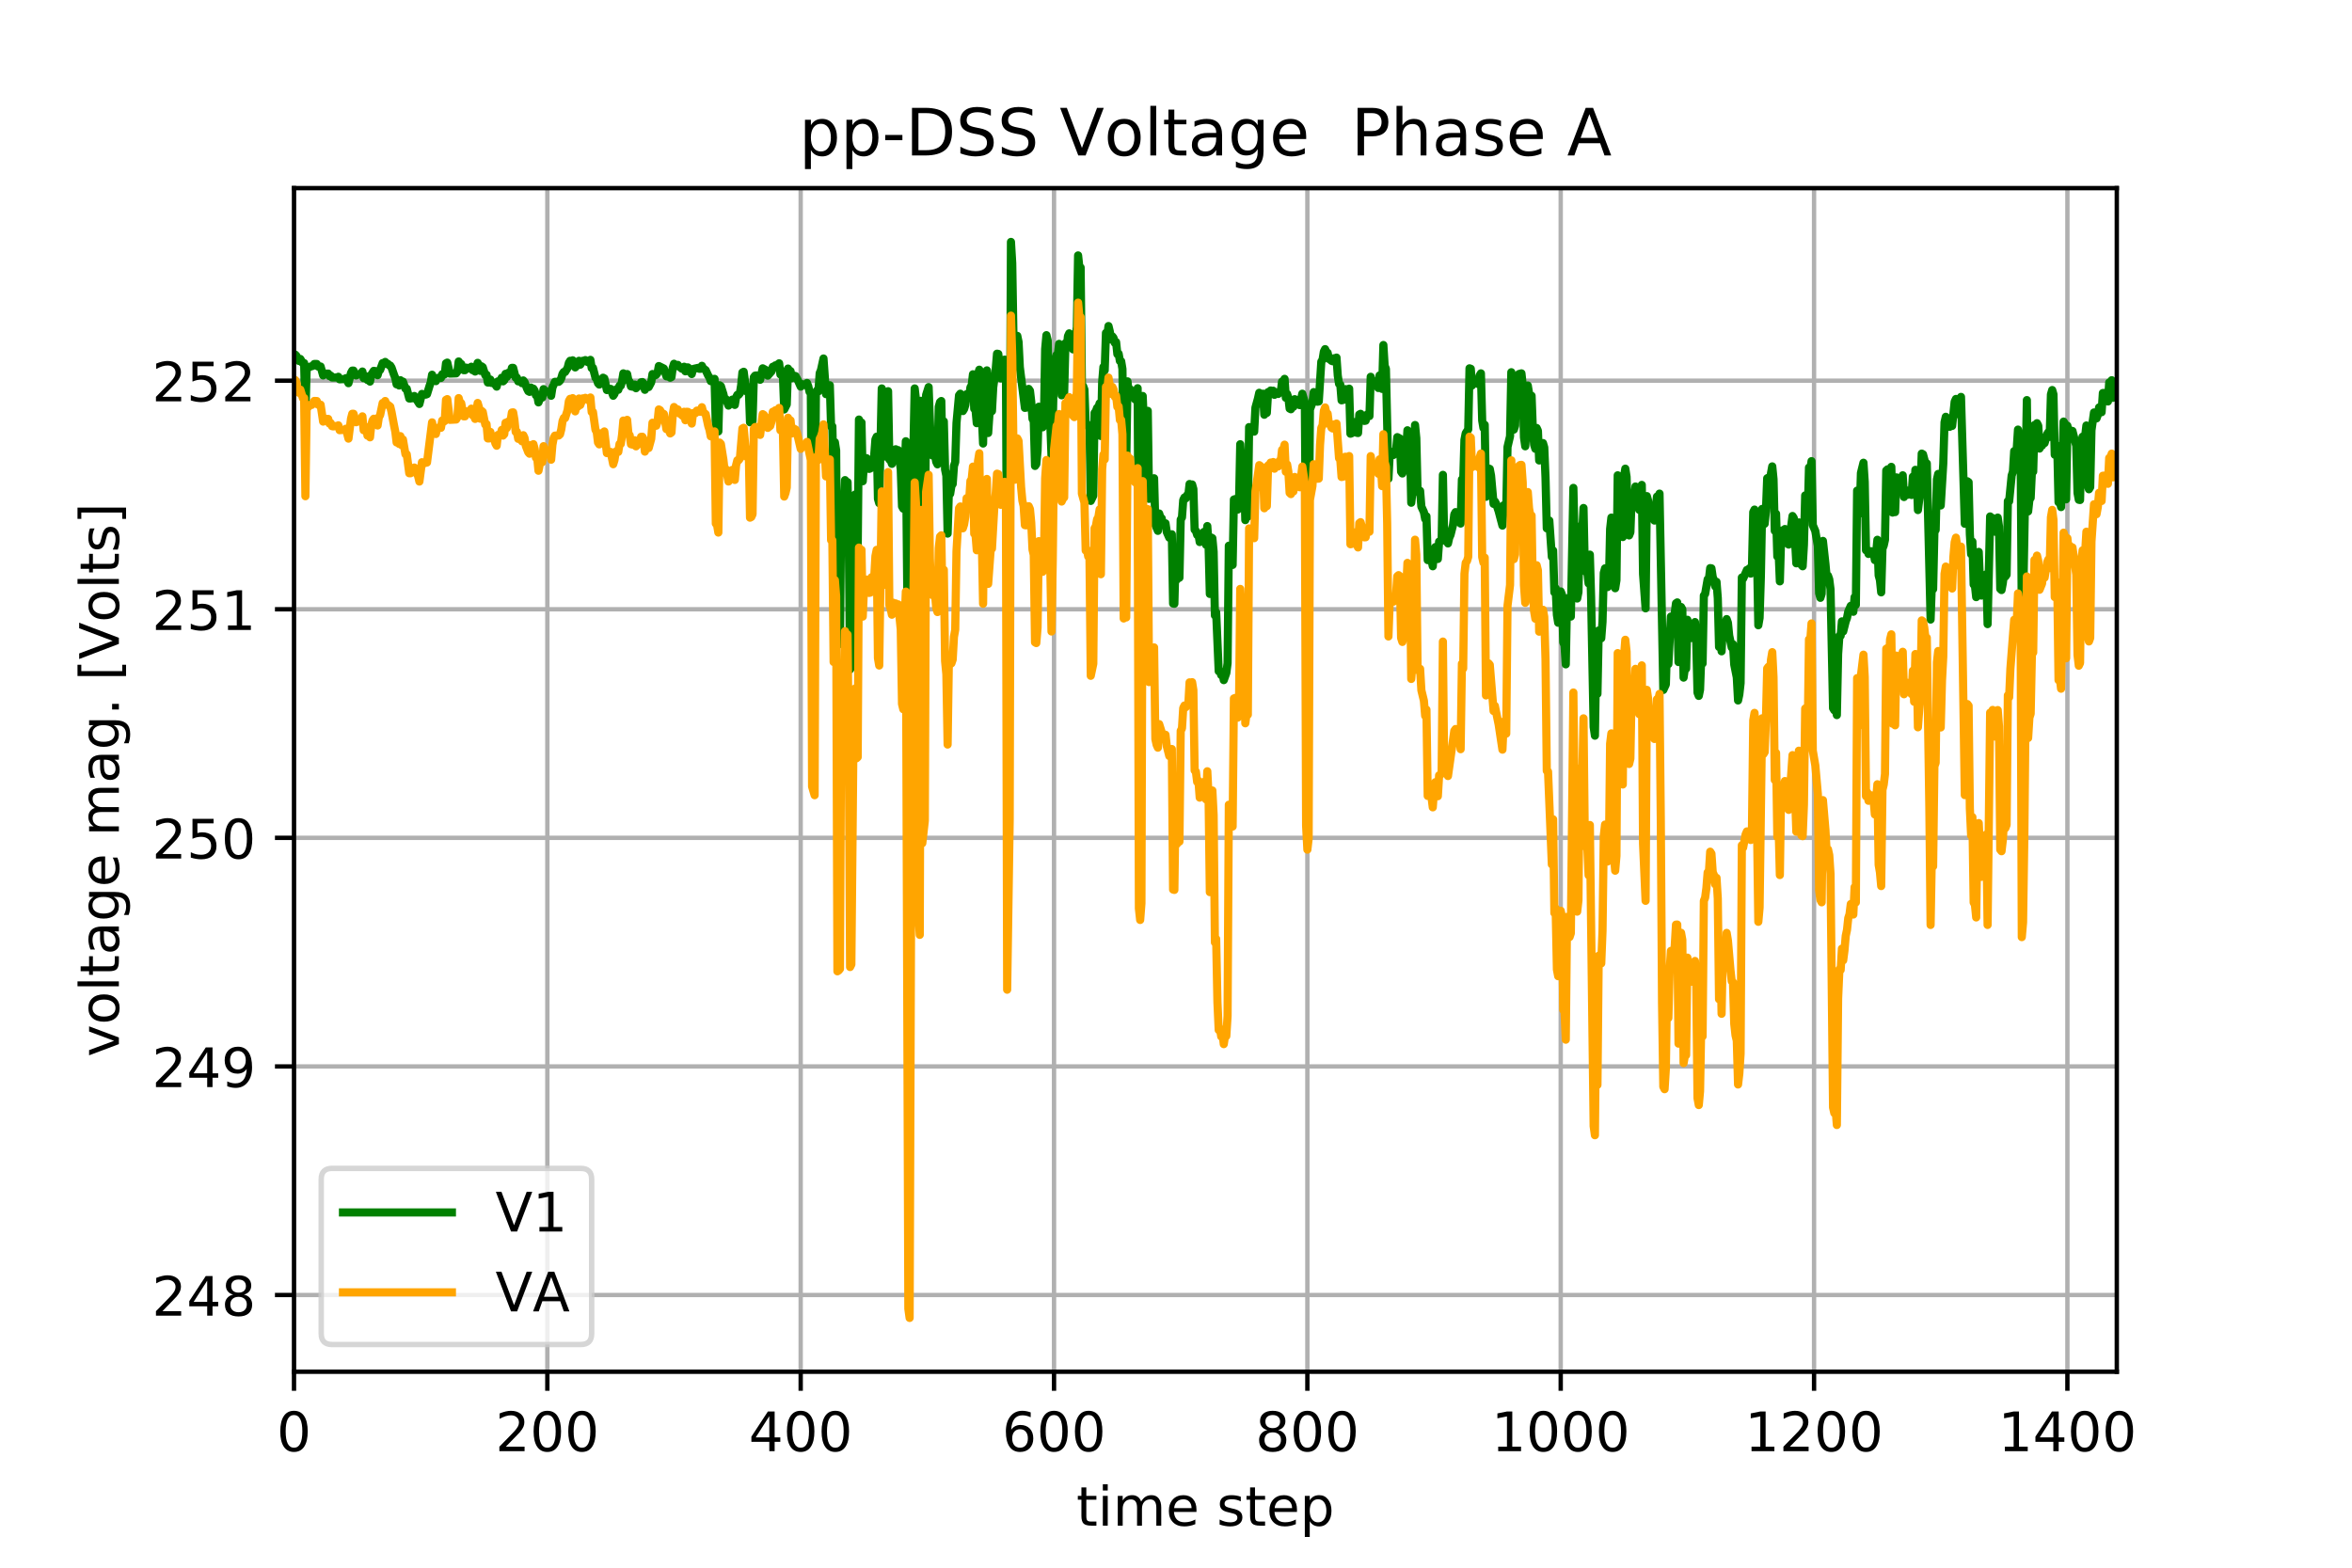 <?xml version="1.0" encoding="utf-8" standalone="no"?>
<!DOCTYPE svg PUBLIC "-//W3C//DTD SVG 1.1//EN"
  "http://www.w3.org/Graphics/SVG/1.1/DTD/svg11.dtd">
<!-- Created with matplotlib (https://matplotlib.org/) -->
<svg height="288pt" version="1.1" viewBox="0 0 432 288" width="432pt" xmlns="http://www.w3.org/2000/svg" xmlns:xlink="http://www.w3.org/1999/xlink">
 <defs>
  <style type="text/css">
*{stroke-linecap:butt;stroke-linejoin:round;}
  </style>
 </defs>
 <g id="figure_1">
  <g id="patch_1">
   <path d="M 0 288 
L 432 288 
L 432 0 
L 0 0 
z
" style="fill:#ffffff;"/>
  </g>
  <g id="axes_1">
   <g id="patch_2">
    <path d="M 54 252 
L 388.8 252 
L 388.8 34.56 
L 54 34.56 
z
" style="fill:#ffffff;"/>
   </g>
   <g id="matplotlib.axis_1">
    <g id="xtick_1">
     <g id="line2d_1">
      <path clip-path="url(#p8af53c6a81)" d="M 54 252 
L 54 34.56 
" style="fill:none;stroke:#b0b0b0;stroke-linecap:square;stroke-width:0.8;"/>
     </g>
     <g id="line2d_2">
      <defs>
       <path d="M 0 0 
L 0 3.5 
" id="m0e71624070" style="stroke:#000000;stroke-width:0.8;"/>
      </defs>
      <g>
       <use style="stroke:#000000;stroke-width:0.8;" x="54" xlink:href="#m0e71624070" y="252"/>
      </g>
     </g>
     <g id="text_1">
      <!-- 0 -->
      <defs>
       <path d="M 31.781 66.406 
Q 24.172 66.406 20.328 58.906 
Q 16.5 51.422 16.5 36.375 
Q 16.5 21.391 20.328 13.891 
Q 24.172 6.391 31.781 6.391 
Q 39.453 6.391 43.281 13.891 
Q 47.125 21.391 47.125 36.375 
Q 47.125 51.422 43.281 58.906 
Q 39.453 66.406 31.781 66.406 
z
M 31.781 74.219 
Q 44.047 74.219 50.516 64.516 
Q 56.984 54.828 56.984 36.375 
Q 56.984 17.969 50.516 8.266 
Q 44.047 -1.422 31.781 -1.422 
Q 19.531 -1.422 13.062 8.266 
Q 6.594 17.969 6.594 36.375 
Q 6.594 54.828 13.062 64.516 
Q 19.531 74.219 31.781 74.219 
z
" id="DejaVuSans-48"/>
      </defs>
      <g transform="translate(50.819 266.598)scale(0.1 -0.1)">
       <use xlink:href="#DejaVuSans-48"/>
      </g>
     </g>
    </g>
    <g id="xtick_2">
     <g id="line2d_3">
      <path clip-path="url(#p8af53c6a81)" d="M 100.532 252 
L 100.532 34.56 
" style="fill:none;stroke:#b0b0b0;stroke-linecap:square;stroke-width:0.8;"/>
     </g>
     <g id="line2d_4">
      <g>
       <use style="stroke:#000000;stroke-width:0.8;" x="100.532" xlink:href="#m0e71624070" y="252"/>
      </g>
     </g>
     <g id="text_2">
      <!-- 200 -->
      <defs>
       <path d="M 19.188 8.297 
L 53.609 8.297 
L 53.609 0 
L 7.328 0 
L 7.328 8.297 
Q 12.938 14.109 22.625 23.891 
Q 32.328 33.688 34.812 36.531 
Q 39.547 41.844 41.422 45.531 
Q 43.312 49.219 43.312 52.781 
Q 43.312 58.594 39.234 62.25 
Q 35.156 65.922 28.609 65.922 
Q 23.969 65.922 18.812 64.312 
Q 13.672 62.703 7.812 59.422 
L 7.812 69.391 
Q 13.766 71.781 18.938 73 
Q 24.125 74.219 28.422 74.219 
Q 39.75 74.219 46.484 68.547 
Q 53.219 62.891 53.219 53.422 
Q 53.219 48.922 51.531 44.891 
Q 49.859 40.875 45.406 35.406 
Q 44.188 33.984 37.641 27.219 
Q 31.109 20.453 19.188 8.297 
z
" id="DejaVuSans-50"/>
      </defs>
      <g transform="translate(90.989 266.598)scale(0.1 -0.1)">
       <use xlink:href="#DejaVuSans-50"/>
       <use x="63.623" xlink:href="#DejaVuSans-48"/>
       <use x="127.246" xlink:href="#DejaVuSans-48"/>
      </g>
     </g>
    </g>
    <g id="xtick_3">
     <g id="line2d_5">
      <path clip-path="url(#p8af53c6a81)" d="M 147.065 252 
L 147.065 34.56 
" style="fill:none;stroke:#b0b0b0;stroke-linecap:square;stroke-width:0.8;"/>
     </g>
     <g id="line2d_6">
      <g>
       <use style="stroke:#000000;stroke-width:0.8;" x="147.065" xlink:href="#m0e71624070" y="252"/>
      </g>
     </g>
     <g id="text_3">
      <!-- 400 -->
      <defs>
       <path d="M 37.797 64.312 
L 12.891 25.391 
L 37.797 25.391 
z
M 35.203 72.906 
L 47.609 72.906 
L 47.609 25.391 
L 58.016 25.391 
L 58.016 17.188 
L 47.609 17.188 
L 47.609 0 
L 37.797 0 
L 37.797 17.188 
L 4.891 17.188 
L 4.891 26.703 
z
" id="DejaVuSans-52"/>
      </defs>
      <g transform="translate(137.521 266.598)scale(0.1 -0.1)">
       <use xlink:href="#DejaVuSans-52"/>
       <use x="63.623" xlink:href="#DejaVuSans-48"/>
       <use x="127.246" xlink:href="#DejaVuSans-48"/>
      </g>
     </g>
    </g>
    <g id="xtick_4">
     <g id="line2d_7">
      <path clip-path="url(#p8af53c6a81)" d="M 193.597 252 
L 193.597 34.56 
" style="fill:none;stroke:#b0b0b0;stroke-linecap:square;stroke-width:0.8;"/>
     </g>
     <g id="line2d_8">
      <g>
       <use style="stroke:#000000;stroke-width:0.8;" x="193.597" xlink:href="#m0e71624070" y="252"/>
      </g>
     </g>
     <g id="text_4">
      <!-- 600 -->
      <defs>
       <path d="M 33.016 40.375 
Q 26.375 40.375 22.484 35.828 
Q 18.609 31.297 18.609 23.391 
Q 18.609 15.531 22.484 10.953 
Q 26.375 6.391 33.016 6.391 
Q 39.656 6.391 43.531 10.953 
Q 47.406 15.531 47.406 23.391 
Q 47.406 31.297 43.531 35.828 
Q 39.656 40.375 33.016 40.375 
z
M 52.594 71.297 
L 52.594 62.312 
Q 48.875 64.062 45.094 64.984 
Q 41.312 65.922 37.594 65.922 
Q 27.828 65.922 22.672 59.328 
Q 17.531 52.734 16.797 39.406 
Q 19.672 43.656 24.016 45.922 
Q 28.375 48.188 33.594 48.188 
Q 44.578 48.188 50.953 41.516 
Q 57.328 34.859 57.328 23.391 
Q 57.328 12.156 50.688 5.359 
Q 44.047 -1.422 33.016 -1.422 
Q 20.359 -1.422 13.672 8.266 
Q 6.984 17.969 6.984 36.375 
Q 6.984 53.656 15.188 63.938 
Q 23.391 74.219 37.203 74.219 
Q 40.922 74.219 44.703 73.484 
Q 48.484 72.75 52.594 71.297 
z
" id="DejaVuSans-54"/>
      </defs>
      <g transform="translate(184.053 266.598)scale(0.1 -0.1)">
       <use xlink:href="#DejaVuSans-54"/>
       <use x="63.623" xlink:href="#DejaVuSans-48"/>
       <use x="127.246" xlink:href="#DejaVuSans-48"/>
      </g>
     </g>
    </g>
    <g id="xtick_5">
     <g id="line2d_9">
      <path clip-path="url(#p8af53c6a81)" d="M 240.129 252 
L 240.129 34.56 
" style="fill:none;stroke:#b0b0b0;stroke-linecap:square;stroke-width:0.8;"/>
     </g>
     <g id="line2d_10">
      <g>
       <use style="stroke:#000000;stroke-width:0.8;" x="240.129" xlink:href="#m0e71624070" y="252"/>
      </g>
     </g>
     <g id="text_5">
      <!-- 800 -->
      <defs>
       <path d="M 31.781 34.625 
Q 24.75 34.625 20.719 30.859 
Q 16.703 27.094 16.703 20.516 
Q 16.703 13.922 20.719 10.156 
Q 24.75 6.391 31.781 6.391 
Q 38.812 6.391 42.859 10.172 
Q 46.922 13.969 46.922 20.516 
Q 46.922 27.094 42.891 30.859 
Q 38.875 34.625 31.781 34.625 
z
M 21.922 38.812 
Q 15.578 40.375 12.031 44.719 
Q 8.5 49.078 8.5 55.328 
Q 8.5 64.062 14.719 69.141 
Q 20.953 74.219 31.781 74.219 
Q 42.672 74.219 48.875 69.141 
Q 55.078 64.062 55.078 55.328 
Q 55.078 49.078 51.531 44.719 
Q 48 40.375 41.703 38.812 
Q 48.828 37.156 52.797 32.312 
Q 56.781 27.484 56.781 20.516 
Q 56.781 9.906 50.312 4.234 
Q 43.844 -1.422 31.781 -1.422 
Q 19.734 -1.422 13.25 4.234 
Q 6.781 9.906 6.781 20.516 
Q 6.781 27.484 10.781 32.312 
Q 14.797 37.156 21.922 38.812 
z
M 18.312 54.391 
Q 18.312 48.734 21.844 45.562 
Q 25.391 42.391 31.781 42.391 
Q 38.141 42.391 41.719 45.562 
Q 45.312 48.734 45.312 54.391 
Q 45.312 60.062 41.719 63.234 
Q 38.141 66.406 31.781 66.406 
Q 25.391 66.406 21.844 63.234 
Q 18.312 60.062 18.312 54.391 
z
" id="DejaVuSans-56"/>
      </defs>
      <g transform="translate(230.586 266.598)scale(0.1 -0.1)">
       <use xlink:href="#DejaVuSans-56"/>
       <use x="63.623" xlink:href="#DejaVuSans-48"/>
       <use x="127.246" xlink:href="#DejaVuSans-48"/>
      </g>
     </g>
    </g>
    <g id="xtick_6">
     <g id="line2d_11">
      <path clip-path="url(#p8af53c6a81)" d="M 286.662 252 
L 286.662 34.56 
" style="fill:none;stroke:#b0b0b0;stroke-linecap:square;stroke-width:0.8;"/>
     </g>
     <g id="line2d_12">
      <g>
       <use style="stroke:#000000;stroke-width:0.8;" x="286.662" xlink:href="#m0e71624070" y="252"/>
      </g>
     </g>
     <g id="text_6">
      <!-- 1000 -->
      <defs>
       <path d="M 12.406 8.297 
L 28.516 8.297 
L 28.516 63.922 
L 10.984 60.406 
L 10.984 69.391 
L 28.422 72.906 
L 38.281 72.906 
L 38.281 8.297 
L 54.391 8.297 
L 54.391 0 
L 12.406 0 
z
" id="DejaVuSans-49"/>
      </defs>
      <g transform="translate(273.937 266.598)scale(0.1 -0.1)">
       <use xlink:href="#DejaVuSans-49"/>
       <use x="63.623" xlink:href="#DejaVuSans-48"/>
       <use x="127.246" xlink:href="#DejaVuSans-48"/>
       <use x="190.869" xlink:href="#DejaVuSans-48"/>
      </g>
     </g>
    </g>
    <g id="xtick_7">
     <g id="line2d_13">
      <path clip-path="url(#p8af53c6a81)" d="M 333.194 252 
L 333.194 34.56 
" style="fill:none;stroke:#b0b0b0;stroke-linecap:square;stroke-width:0.8;"/>
     </g>
     <g id="line2d_14">
      <g>
       <use style="stroke:#000000;stroke-width:0.8;" x="333.194" xlink:href="#m0e71624070" y="252"/>
      </g>
     </g>
     <g id="text_7">
      <!-- 1200 -->
      <g transform="translate(320.469 266.598)scale(0.1 -0.1)">
       <use xlink:href="#DejaVuSans-49"/>
       <use x="63.623" xlink:href="#DejaVuSans-50"/>
       <use x="127.246" xlink:href="#DejaVuSans-48"/>
       <use x="190.869" xlink:href="#DejaVuSans-48"/>
      </g>
     </g>
    </g>
    <g id="xtick_8">
     <g id="line2d_15">
      <path clip-path="url(#p8af53c6a81)" d="M 379.726 252 
L 379.726 34.56 
" style="fill:none;stroke:#b0b0b0;stroke-linecap:square;stroke-width:0.8;"/>
     </g>
     <g id="line2d_16">
      <g>
       <use style="stroke:#000000;stroke-width:0.8;" x="379.726" xlink:href="#m0e71624070" y="252"/>
      </g>
     </g>
     <g id="text_8">
      <!-- 1400 -->
      <g transform="translate(367.001 266.598)scale(0.1 -0.1)">
       <use xlink:href="#DejaVuSans-49"/>
       <use x="63.623" xlink:href="#DejaVuSans-52"/>
       <use x="127.246" xlink:href="#DejaVuSans-48"/>
       <use x="190.869" xlink:href="#DejaVuSans-48"/>
      </g>
     </g>
    </g>
    <g id="text_9">
     <!-- time step -->
     <defs>
      <path d="M 18.312 70.219 
L 18.312 54.688 
L 36.812 54.688 
L 36.812 47.703 
L 18.312 47.703 
L 18.312 18.016 
Q 18.312 11.328 20.141 9.422 
Q 21.969 7.516 27.594 7.516 
L 36.812 7.516 
L 36.812 0 
L 27.594 0 
Q 17.188 0 13.234 3.875 
Q 9.281 7.766 9.281 18.016 
L 9.281 47.703 
L 2.688 47.703 
L 2.688 54.688 
L 9.281 54.688 
L 9.281 70.219 
z
" id="DejaVuSans-116"/>
      <path d="M 9.422 54.688 
L 18.406 54.688 
L 18.406 0 
L 9.422 0 
z
M 9.422 75.984 
L 18.406 75.984 
L 18.406 64.594 
L 9.422 64.594 
z
" id="DejaVuSans-105"/>
      <path d="M 52 44.188 
Q 55.375 50.25 60.062 53.125 
Q 64.75 56 71.094 56 
Q 79.641 56 84.281 50.016 
Q 88.922 44.047 88.922 33.016 
L 88.922 0 
L 79.891 0 
L 79.891 32.719 
Q 79.891 40.578 77.094 44.375 
Q 74.312 48.188 68.609 48.188 
Q 61.625 48.188 57.562 43.547 
Q 53.516 38.922 53.516 30.906 
L 53.516 0 
L 44.484 0 
L 44.484 32.719 
Q 44.484 40.625 41.703 44.406 
Q 38.922 48.188 33.109 48.188 
Q 26.219 48.188 22.156 43.531 
Q 18.109 38.875 18.109 30.906 
L 18.109 0 
L 9.078 0 
L 9.078 54.688 
L 18.109 54.688 
L 18.109 46.188 
Q 21.188 51.219 25.484 53.609 
Q 29.781 56 35.688 56 
Q 41.656 56 45.828 52.969 
Q 50 49.953 52 44.188 
z
" id="DejaVuSans-109"/>
      <path d="M 56.203 29.594 
L 56.203 25.203 
L 14.891 25.203 
Q 15.484 15.922 20.484 11.062 
Q 25.484 6.203 34.422 6.203 
Q 39.594 6.203 44.453 7.469 
Q 49.312 8.734 54.109 11.281 
L 54.109 2.781 
Q 49.266 0.734 44.188 -0.344 
Q 39.109 -1.422 33.891 -1.422 
Q 20.797 -1.422 13.156 6.188 
Q 5.516 13.812 5.516 26.812 
Q 5.516 40.234 12.766 48.109 
Q 20.016 56 32.328 56 
Q 43.359 56 49.781 48.891 
Q 56.203 41.797 56.203 29.594 
z
M 47.219 32.234 
Q 47.125 39.594 43.094 43.984 
Q 39.062 48.391 32.422 48.391 
Q 24.906 48.391 20.391 44.141 
Q 15.875 39.891 15.188 32.172 
z
" id="DejaVuSans-101"/>
      <path id="DejaVuSans-32"/>
      <path d="M 44.281 53.078 
L 44.281 44.578 
Q 40.484 46.531 36.375 47.5 
Q 32.281 48.484 27.875 48.484 
Q 21.188 48.484 17.844 46.438 
Q 14.5 44.391 14.5 40.281 
Q 14.5 37.156 16.891 35.375 
Q 19.281 33.594 26.516 31.984 
L 29.594 31.297 
Q 39.156 29.25 43.188 25.516 
Q 47.219 21.781 47.219 15.094 
Q 47.219 7.469 41.188 3.016 
Q 35.156 -1.422 24.609 -1.422 
Q 20.219 -1.422 15.453 -0.562 
Q 10.688 0.297 5.422 2 
L 5.422 11.281 
Q 10.406 8.688 15.234 7.391 
Q 20.062 6.109 24.812 6.109 
Q 31.156 6.109 34.562 8.281 
Q 37.984 10.453 37.984 14.406 
Q 37.984 18.062 35.516 20.016 
Q 33.062 21.969 24.703 23.781 
L 21.578 24.516 
Q 13.234 26.266 9.516 29.906 
Q 5.812 33.547 5.812 39.891 
Q 5.812 47.609 11.281 51.797 
Q 16.75 56 26.812 56 
Q 31.781 56 36.172 55.266 
Q 40.578 54.547 44.281 53.078 
z
" id="DejaVuSans-115"/>
      <path d="M 18.109 8.203 
L 18.109 -20.797 
L 9.078 -20.797 
L 9.078 54.688 
L 18.109 54.688 
L 18.109 46.391 
Q 20.953 51.266 25.266 53.625 
Q 29.594 56 35.594 56 
Q 45.562 56 51.781 48.094 
Q 58.016 40.188 58.016 27.297 
Q 58.016 14.406 51.781 6.484 
Q 45.562 -1.422 35.594 -1.422 
Q 29.594 -1.422 25.266 0.953 
Q 20.953 3.328 18.109 8.203 
z
M 48.688 27.297 
Q 48.688 37.203 44.609 42.844 
Q 40.531 48.484 33.406 48.484 
Q 26.266 48.484 22.188 42.844 
Q 18.109 37.203 18.109 27.297 
Q 18.109 17.391 22.188 11.75 
Q 26.266 6.109 33.406 6.109 
Q 40.531 6.109 44.609 11.75 
Q 48.688 17.391 48.688 27.297 
z
" id="DejaVuSans-112"/>
     </defs>
     <g transform="translate(197.699 280.277)scale(0.1 -0.1)">
      <use xlink:href="#DejaVuSans-116"/>
      <use x="39.209" xlink:href="#DejaVuSans-105"/>
      <use x="66.992" xlink:href="#DejaVuSans-109"/>
      <use x="164.404" xlink:href="#DejaVuSans-101"/>
      <use x="225.928" xlink:href="#DejaVuSans-32"/>
      <use x="257.715" xlink:href="#DejaVuSans-115"/>
      <use x="309.814" xlink:href="#DejaVuSans-116"/>
      <use x="349.023" xlink:href="#DejaVuSans-101"/>
      <use x="410.547" xlink:href="#DejaVuSans-112"/>
     </g>
    </g>
   </g>
   <g id="matplotlib.axis_2">
    <g id="ytick_1">
     <g id="line2d_17">
      <path clip-path="url(#p8af53c6a81)" d="M 54 237.908 
L 388.8 237.908 
" style="fill:none;stroke:#b0b0b0;stroke-linecap:square;stroke-width:0.8;"/>
     </g>
     <g id="line2d_18">
      <defs>
       <path d="M 0 0 
L -3.5 0 
" id="m9a60efd0a1" style="stroke:#000000;stroke-width:0.8;"/>
      </defs>
      <g>
       <use style="stroke:#000000;stroke-width:0.8;" x="54" xlink:href="#m9a60efd0a1" y="237.908"/>
      </g>
     </g>
     <g id="text_10">
      <!-- 248 -->
      <g transform="translate(27.913 241.707)scale(0.1 -0.1)">
       <use xlink:href="#DejaVuSans-50"/>
       <use x="63.623" xlink:href="#DejaVuSans-52"/>
       <use x="127.246" xlink:href="#DejaVuSans-56"/>
      </g>
     </g>
    </g>
    <g id="ytick_2">
     <g id="line2d_19">
      <path clip-path="url(#p8af53c6a81)" d="M 54 195.914 
L 388.8 195.914 
" style="fill:none;stroke:#b0b0b0;stroke-linecap:square;stroke-width:0.8;"/>
     </g>
     <g id="line2d_20">
      <g>
       <use style="stroke:#000000;stroke-width:0.8;" x="54" xlink:href="#m9a60efd0a1" y="195.914"/>
      </g>
     </g>
     <g id="text_11">
      <!-- 249 -->
      <defs>
       <path d="M 10.984 1.516 
L 10.984 10.5 
Q 14.703 8.734 18.5 7.812 
Q 22.312 6.891 25.984 6.891 
Q 35.75 6.891 40.891 13.453 
Q 46.047 20.016 46.781 33.406 
Q 43.953 29.203 39.594 26.953 
Q 35.25 24.703 29.984 24.703 
Q 19.047 24.703 12.672 31.312 
Q 6.297 37.938 6.297 49.422 
Q 6.297 60.641 12.938 67.422 
Q 19.578 74.219 30.609 74.219 
Q 43.266 74.219 49.922 64.516 
Q 56.594 54.828 56.594 36.375 
Q 56.594 19.141 48.406 8.859 
Q 40.234 -1.422 26.422 -1.422 
Q 22.703 -1.422 18.891 -0.688 
Q 15.094 0.047 10.984 1.516 
z
M 30.609 32.422 
Q 37.25 32.422 41.125 36.953 
Q 45.016 41.5 45.016 49.422 
Q 45.016 57.281 41.125 61.844 
Q 37.25 66.406 30.609 66.406 
Q 23.969 66.406 20.094 61.844 
Q 16.219 57.281 16.219 49.422 
Q 16.219 41.5 20.094 36.953 
Q 23.969 32.422 30.609 32.422 
z
" id="DejaVuSans-57"/>
      </defs>
      <g transform="translate(27.913 199.714)scale(0.1 -0.1)">
       <use xlink:href="#DejaVuSans-50"/>
       <use x="63.623" xlink:href="#DejaVuSans-52"/>
       <use x="127.246" xlink:href="#DejaVuSans-57"/>
      </g>
     </g>
    </g>
    <g id="ytick_3">
     <g id="line2d_21">
      <path clip-path="url(#p8af53c6a81)" d="M 54 153.921 
L 388.8 153.921 
" style="fill:none;stroke:#b0b0b0;stroke-linecap:square;stroke-width:0.8;"/>
     </g>
     <g id="line2d_22">
      <g>
       <use style="stroke:#000000;stroke-width:0.8;" x="54" xlink:href="#m9a60efd0a1" y="153.921"/>
      </g>
     </g>
     <g id="text_12">
      <!-- 250 -->
      <defs>
       <path d="M 10.797 72.906 
L 49.516 72.906 
L 49.516 64.594 
L 19.828 64.594 
L 19.828 46.734 
Q 21.969 47.469 24.109 47.828 
Q 26.266 48.188 28.422 48.188 
Q 40.625 48.188 47.75 41.5 
Q 54.891 34.812 54.891 23.391 
Q 54.891 11.625 47.562 5.094 
Q 40.234 -1.422 26.906 -1.422 
Q 22.312 -1.422 17.547 -0.641 
Q 12.797 0.141 7.719 1.703 
L 7.719 11.625 
Q 12.109 9.234 16.797 8.062 
Q 21.484 6.891 26.703 6.891 
Q 35.156 6.891 40.078 11.328 
Q 45.016 15.766 45.016 23.391 
Q 45.016 31 40.078 35.438 
Q 35.156 39.891 26.703 39.891 
Q 22.75 39.891 18.812 39.016 
Q 14.891 38.141 10.797 36.281 
z
" id="DejaVuSans-53"/>
      </defs>
      <g transform="translate(27.913 157.72)scale(0.1 -0.1)">
       <use xlink:href="#DejaVuSans-50"/>
       <use x="63.623" xlink:href="#DejaVuSans-53"/>
       <use x="127.246" xlink:href="#DejaVuSans-48"/>
      </g>
     </g>
    </g>
    <g id="ytick_4">
     <g id="line2d_23">
      <path clip-path="url(#p8af53c6a81)" d="M 54 111.927 
L 388.8 111.927 
" style="fill:none;stroke:#b0b0b0;stroke-linecap:square;stroke-width:0.8;"/>
     </g>
     <g id="line2d_24">
      <g>
       <use style="stroke:#000000;stroke-width:0.8;" x="54" xlink:href="#m9a60efd0a1" y="111.927"/>
      </g>
     </g>
     <g id="text_13">
      <!-- 251 -->
      <g transform="translate(27.913 115.726)scale(0.1 -0.1)">
       <use xlink:href="#DejaVuSans-50"/>
       <use x="63.623" xlink:href="#DejaVuSans-53"/>
       <use x="127.246" xlink:href="#DejaVuSans-49"/>
      </g>
     </g>
    </g>
    <g id="ytick_5">
     <g id="line2d_25">
      <path clip-path="url(#p8af53c6a81)" d="M 54 69.934 
L 388.8 69.934 
" style="fill:none;stroke:#b0b0b0;stroke-linecap:square;stroke-width:0.8;"/>
     </g>
     <g id="line2d_26">
      <g>
       <use style="stroke:#000000;stroke-width:0.8;" x="54" xlink:href="#m9a60efd0a1" y="69.934"/>
      </g>
     </g>
     <g id="text_14">
      <!-- 252 -->
      <g transform="translate(27.913 73.733)scale(0.1 -0.1)">
       <use xlink:href="#DejaVuSans-50"/>
       <use x="63.623" xlink:href="#DejaVuSans-53"/>
       <use x="127.246" xlink:href="#DejaVuSans-50"/>
      </g>
     </g>
    </g>
    <g id="text_15">
     <!-- voltage mag. [Volts] -->
     <defs>
      <path d="M 2.984 54.688 
L 12.5 54.688 
L 29.594 8.797 
L 46.688 54.688 
L 56.203 54.688 
L 35.688 0 
L 23.484 0 
z
" id="DejaVuSans-118"/>
      <path d="M 30.609 48.391 
Q 23.391 48.391 19.188 42.75 
Q 14.984 37.109 14.984 27.297 
Q 14.984 17.484 19.156 11.844 
Q 23.344 6.203 30.609 6.203 
Q 37.797 6.203 41.984 11.859 
Q 46.188 17.531 46.188 27.297 
Q 46.188 37.016 41.984 42.703 
Q 37.797 48.391 30.609 48.391 
z
M 30.609 56 
Q 42.328 56 49.016 48.375 
Q 55.719 40.766 55.719 27.297 
Q 55.719 13.875 49.016 6.219 
Q 42.328 -1.422 30.609 -1.422 
Q 18.844 -1.422 12.172 6.219 
Q 5.516 13.875 5.516 27.297 
Q 5.516 40.766 12.172 48.375 
Q 18.844 56 30.609 56 
z
" id="DejaVuSans-111"/>
      <path d="M 9.422 75.984 
L 18.406 75.984 
L 18.406 0 
L 9.422 0 
z
" id="DejaVuSans-108"/>
      <path d="M 34.281 27.484 
Q 23.391 27.484 19.188 25 
Q 14.984 22.516 14.984 16.5 
Q 14.984 11.719 18.141 8.906 
Q 21.297 6.109 26.703 6.109 
Q 34.188 6.109 38.703 11.406 
Q 43.219 16.703 43.219 25.484 
L 43.219 27.484 
z
M 52.203 31.203 
L 52.203 0 
L 43.219 0 
L 43.219 8.297 
Q 40.141 3.328 35.547 0.953 
Q 30.953 -1.422 24.312 -1.422 
Q 15.922 -1.422 10.953 3.297 
Q 6 8.016 6 15.922 
Q 6 25.141 12.172 29.828 
Q 18.359 34.516 30.609 34.516 
L 43.219 34.516 
L 43.219 35.406 
Q 43.219 41.609 39.141 45 
Q 35.062 48.391 27.688 48.391 
Q 23 48.391 18.547 47.266 
Q 14.109 46.141 10.016 43.891 
L 10.016 52.203 
Q 14.938 54.109 19.578 55.047 
Q 24.219 56 28.609 56 
Q 40.484 56 46.344 49.844 
Q 52.203 43.703 52.203 31.203 
z
" id="DejaVuSans-97"/>
      <path d="M 45.406 27.984 
Q 45.406 37.75 41.375 43.109 
Q 37.359 48.484 30.078 48.484 
Q 22.859 48.484 18.828 43.109 
Q 14.797 37.75 14.797 27.984 
Q 14.797 18.266 18.828 12.891 
Q 22.859 7.516 30.078 7.516 
Q 37.359 7.516 41.375 12.891 
Q 45.406 18.266 45.406 27.984 
z
M 54.391 6.781 
Q 54.391 -7.172 48.188 -13.984 
Q 42 -20.797 29.203 -20.797 
Q 24.469 -20.797 20.266 -20.094 
Q 16.062 -19.391 12.109 -17.922 
L 12.109 -9.188 
Q 16.062 -11.328 19.922 -12.344 
Q 23.781 -13.375 27.781 -13.375 
Q 36.625 -13.375 41.016 -8.766 
Q 45.406 -4.156 45.406 5.172 
L 45.406 9.625 
Q 42.625 4.781 38.281 2.391 
Q 33.938 0 27.875 0 
Q 17.828 0 11.672 7.656 
Q 5.516 15.328 5.516 27.984 
Q 5.516 40.672 11.672 48.328 
Q 17.828 56 27.875 56 
Q 33.938 56 38.281 53.609 
Q 42.625 51.219 45.406 46.391 
L 45.406 54.688 
L 54.391 54.688 
z
" id="DejaVuSans-103"/>
      <path d="M 10.688 12.406 
L 21 12.406 
L 21 0 
L 10.688 0 
z
" id="DejaVuSans-46"/>
      <path d="M 8.594 75.984 
L 29.297 75.984 
L 29.297 69 
L 17.578 69 
L 17.578 -6.203 
L 29.297 -6.203 
L 29.297 -13.188 
L 8.594 -13.188 
z
" id="DejaVuSans-91"/>
      <path d="M 28.609 0 
L 0.781 72.906 
L 11.078 72.906 
L 34.188 11.531 
L 57.328 72.906 
L 67.578 72.906 
L 39.797 0 
z
" id="DejaVuSans-86"/>
      <path d="M 30.422 75.984 
L 30.422 -13.188 
L 9.719 -13.188 
L 9.719 -6.203 
L 21.391 -6.203 
L 21.391 69 
L 9.719 69 
L 9.719 75.984 
z
" id="DejaVuSans-93"/>
     </defs>
     <g transform="translate(21.833 194.168)rotate(-90)scale(0.1 -0.1)">
      <use xlink:href="#DejaVuSans-118"/>
      <use x="59.18" xlink:href="#DejaVuSans-111"/>
      <use x="120.361" xlink:href="#DejaVuSans-108"/>
      <use x="148.145" xlink:href="#DejaVuSans-116"/>
      <use x="187.354" xlink:href="#DejaVuSans-97"/>
      <use x="248.633" xlink:href="#DejaVuSans-103"/>
      <use x="312.109" xlink:href="#DejaVuSans-101"/>
      <use x="373.633" xlink:href="#DejaVuSans-32"/>
      <use x="405.42" xlink:href="#DejaVuSans-109"/>
      <use x="502.832" xlink:href="#DejaVuSans-97"/>
      <use x="564.111" xlink:href="#DejaVuSans-103"/>
      <use x="627.588" xlink:href="#DejaVuSans-46"/>
      <use x="659.375" xlink:href="#DejaVuSans-32"/>
      <use x="691.162" xlink:href="#DejaVuSans-91"/>
      <use x="730.176" xlink:href="#DejaVuSans-86"/>
      <use x="798.475" xlink:href="#DejaVuSans-111"/>
      <use x="859.656" xlink:href="#DejaVuSans-108"/>
      <use x="887.439" xlink:href="#DejaVuSans-116"/>
      <use x="926.648" xlink:href="#DejaVuSans-115"/>
      <use x="978.748" xlink:href="#DejaVuSans-93"/>
     </g>
    </g>
   </g>
   <g id="line2d_27">
    <path clip-path="url(#p8af53c6a81)" d="M 54 65.188 
L 54.233 65.146 
L 54.465 65.398 
L 54.698 66.154 
L 54.931 66.322 
L 55.163 65.944 
L 55.629 66.742 
L 55.861 66.7 
L 56.094 75.981 
L 56.327 67.666 
L 56.559 67.624 
L 56.792 67.414 
L 57.49 67.204 
L 57.723 66.868 
L 58.188 66.868 
L 58.421 67.33 
L 58.886 67.33 
L 59.351 68.968 
L 59.817 68.632 
L 60.282 68.632 
L 60.515 69.094 
L 60.747 69.01 
L 60.98 69.346 
L 61.445 69.346 
L 61.91 69.346 
L 62.143 69.22 
L 62.376 69.682 
L 63.306 69.64 
L 63.539 69.472 
L 64.004 70.396 
L 64.47 68.506 
L 64.702 68.086 
L 64.935 68.086 
L 65.168 68.716 
L 65.4 68.968 
L 66.331 68.59 
L 66.564 68.254 
L 66.796 69.472 
L 67.262 69.136 
L 67.494 69.808 
L 67.727 69.808 
L 67.96 70.102 
L 68.192 68.842 
L 68.658 68.128 
L 69.123 68.212 
L 69.356 68.926 
L 69.588 68.128 
L 69.821 67.96 
L 70.286 66.7 
L 70.519 66.868 
L 70.752 66.49 
L 70.984 66.826 
L 71.217 66.826 
L 71.45 67.078 
L 71.682 67.162 
L 71.915 67.54 
L 72.38 68.884 
L 72.613 69.472 
L 72.846 70.606 
L 73.078 70.438 
L 73.311 70.816 
L 73.544 69.85 
L 73.776 70.732 
L 74.009 70.102 
L 74.474 71.403 
L 74.707 71.403 
L 75.172 73.209 
L 75.405 73.209 
L 75.638 72.957 
L 75.87 73.167 
L 76.103 72.747 
L 77.033 74.217 
L 77.499 72.369 
L 77.731 72.579 
L 77.964 72.453 
L 78.197 72.495 
L 78.429 72.411 
L 78.895 70.9 
L 79.127 70.228 
L 79.36 68.842 
L 79.593 69.64 
L 79.825 69.556 
L 80.058 70.018 
L 80.291 69.472 
L 80.756 69.346 
L 80.989 69.43 
L 81.221 68.758 
L 81.454 68.884 
L 81.687 68.758 
L 81.919 66.742 
L 82.152 66.616 
L 82.617 68.632 
L 83.781 68.59 
L 84.013 68.254 
L 84.246 66.406 
L 84.479 66.742 
L 84.711 66.868 
L 85.177 68.002 
L 85.409 68.002 
L 85.642 67.54 
L 85.875 67.708 
L 86.107 67.582 
L 86.34 67.624 
L 86.573 67.372 
L 86.805 68.002 
L 87.038 68.002 
L 87.271 68.254 
L 87.736 66.658 
L 87.969 67.078 
L 88.201 68.128 
L 88.434 67.288 
L 88.667 67.456 
L 89.132 68.926 
L 89.365 68.842 
L 89.597 70.27 
L 89.83 70.27 
L 90.063 69.724 
L 90.295 70.354 
L 90.761 70.354 
L 91.226 71.026 
L 91.459 70.06 
L 91.691 70.102 
L 91.924 69.976 
L 92.156 69.388 
L 92.389 70.06 
L 92.622 69.85 
L 92.854 68.674 
L 93.087 69.262 
L 93.32 68.506 
L 93.552 68.842 
L 93.785 68.548 
L 94.018 67.582 
L 94.25 67.582 
L 94.716 69.388 
L 94.948 69.388 
L 95.181 70.06 
L 95.414 69.976 
L 95.646 70.018 
L 95.879 70.396 
L 96.112 69.892 
L 96.344 70.186 
L 96.81 71.403 
L 97.042 71.865 
L 97.275 71.991 
L 97.508 71.194 
L 97.74 71.571 
L 97.973 71.403 
L 98.206 71.781 
L 98.438 72.621 
L 98.671 72.621 
L 98.904 73.923 
L 99.136 73.335 
L 99.369 73.083 
L 99.602 73.041 
L 99.834 71.487 
L 100.067 71.823 
L 100.532 71.907 
L 100.998 72.033 
L 101.23 72.705 
L 101.463 71.194 
L 101.928 70.144 
L 102.626 70.144 
L 102.859 69.934 
L 103.092 69.472 
L 103.324 68.674 
L 103.557 68.338 
L 103.79 68.338 
L 104.255 67.582 
L 104.488 66.658 
L 104.72 66.28 
L 104.953 66.406 
L 105.186 66.196 
L 105.651 67.498 
L 105.884 66.952 
L 106.116 67.12 
L 106.349 66.28 
L 106.582 66.994 
L 107.047 66.28 
L 107.279 66.28 
L 107.512 66.154 
L 107.977 66.532 
L 108.443 66.112 
L 108.675 67.624 
L 108.908 67.582 
L 109.373 69.388 
L 109.606 69.64 
L 109.839 70.396 
L 110.071 70.648 
L 110.769 69.388 
L 111.002 69.514 
L 111.467 71.655 
L 112.165 71.445 
L 112.631 72.705 
L 112.863 72.369 
L 113.096 71.613 
L 113.329 71.445 
L 113.561 71.613 
L 113.794 70.858 
L 114.027 70.858 
L 114.259 70.018 
L 114.492 68.59 
L 114.725 69.346 
L 114.957 68.758 
L 115.19 68.716 
L 115.423 69.892 
L 115.655 70.144 
L 115.888 70.984 
L 116.353 71.068 
L 116.586 70.648 
L 116.819 71.319 
L 117.284 70.858 
L 117.517 70.858 
L 117.749 70.228 
L 117.982 70.186 
L 118.215 70.438 
L 118.447 71.613 
L 118.68 70.774 
L 118.913 71.11 
L 119.145 71.11 
L 119.611 70.228 
L 119.843 68.716 
L 120.076 68.968 
L 120.309 68.968 
L 120.541 68.842 
L 120.774 68.506 
L 121.007 67.246 
L 121.937 67.708 
L 122.403 69.136 
L 122.868 69.178 
L 123.1 69.388 
L 123.333 69.262 
L 123.566 67.54 
L 123.798 66.826 
L 124.264 67.246 
L 124.496 67.036 
L 124.729 67.372 
L 124.962 67.456 
L 125.194 67.708 
L 125.427 67.792 
L 125.66 67.372 
L 125.892 68.212 
L 126.125 67.498 
L 126.358 67.498 
L 126.59 68.254 
L 126.823 68.296 
L 127.056 68.716 
L 127.288 67.792 
L 128.219 67.582 
L 128.452 67.75 
L 128.684 67.75 
L 128.917 67.204 
L 129.15 67.666 
L 129.615 68.002 
L 130.08 69.01 
L 130.313 69.346 
L 130.546 70.018 
L 131.011 70.102 
L 131.244 69.598 
L 131.476 78.29 
L 131.709 78.542 
L 131.942 79.256 
L 132.174 70.774 
L 132.407 70.942 
L 132.872 72.411 
L 133.105 73.503 
L 133.338 73.335 
L 133.803 74.511 
L 134.036 73.671 
L 134.268 73.713 
L 134.501 73.419 
L 134.734 73.713 
L 134.966 74.385 
L 135.199 72.999 
L 135.432 72.537 
L 135.664 72.537 
L 135.897 72.243 
L 136.13 70.774 
L 136.362 68.422 
L 136.595 68.296 
L 137.06 71.865 
L 137.293 71.823 
L 137.526 71.11 
L 137.758 77.577 
L 138.223 77.367 
L 138.456 69.304 
L 138.689 69.01 
L 138.921 68.968 
L 139.154 69.136 
L 139.387 69.64 
L 139.619 69.766 
L 140.085 67.666 
L 140.783 68.044 
L 141.015 69.01 
L 141.713 68.212 
L 141.946 67.372 
L 142.179 67.372 
L 142.411 67.12 
L 142.644 67.12 
L 143.109 66.742 
L 143.342 68.8 
L 143.575 68.17 
L 143.807 69.136 
L 144.04 75.225 
L 144.505 74.301 
L 144.738 67.708 
L 144.971 68.212 
L 145.203 68.17 
L 145.436 69.472 
L 145.669 68.968 
L 146.134 69.094 
L 146.599 69.976 
L 147.065 71.026 
L 147.297 70.564 
L 147.995 70.774 
L 148.228 70.354 
L 148.461 70.984 
L 148.693 71.991 
L 148.926 72.117 
L 149.159 102.605 
L 149.624 103.571 
L 149.857 72.117 
L 150.089 71.697 
L 150.322 71.907 
L 150.555 68.548 
L 150.787 68.002 
L 151.253 65.86 
L 151.718 72.411 
L 151.951 70.942 
L 152.183 71.697 
L 152.416 70.774 
L 152.649 78.374 
L 152.881 78.332 
L 153.114 89.041 
L 153.346 81.23 
L 153.579 82.742 
L 153.812 118.394 
L 154.044 118.394 
L 154.277 118.058 
L 154.51 93.114 
L 154.742 92.526 
L 154.975 94.038 
L 155.208 88.201 
L 155.44 88.537 
L 155.673 88.579 
L 155.906 100.169 
L 156.138 122.972 
L 156.371 122.552 
L 156.836 91.308 
L 157.069 90.846 
L 157.302 101.345 
L 157.534 101.135 
L 157.767 77.073 
L 158 78.668 
L 158.232 77.619 
L 158.465 88.411 
L 158.698 84.967 
L 158.93 85.051 
L 159.163 84.17 
L 159.396 85.891 
L 159.628 86.143 
L 159.861 86.059 
L 160.094 84.589 
L 160.326 85.345 
L 160.559 83.75 
L 160.792 80.726 
L 161.024 80.222 
L 161.257 91.644 
L 161.49 92.442 
L 161.955 71.361 
L 162.188 72.243 
L 162.42 82.7 
L 162.653 83.876 
L 162.886 82.868 
L 163.118 71.865 
L 163.351 84.421 
L 163.584 84.547 
L 163.816 85.219 
L 164.049 83.162 
L 164.282 83.708 
L 164.514 82.532 
L 164.747 83.078 
L 164.98 82.7 
L 165.445 86.227 
L 165.678 93.03 
L 165.91 93.45 
L 166.376 81.062 
L 167.074 153.669 
L 167.539 82.868 
L 167.772 82.406 
L 168.004 71.361 
L 168.237 73.377 
L 168.469 109.534 
L 168.935 113.439 
L 169.167 73.629 
L 169.4 104.872 
L 169.633 103.613 
L 169.865 103.235 
L 170.098 72.579 
L 170.563 71.11 
L 171.029 83.54 
L 171.261 83.666 
L 171.494 83.33 
L 171.727 83.498 
L 171.959 84.841 
L 172.192 85.303 
L 172.425 74.721 
L 172.657 73.881 
L 172.89 73.671 
L 173.123 84.673 
L 173.355 77.409 
L 173.588 86.269 
L 173.821 87.403 
L 174.053 98.027 
L 174.286 90.007 
L 174.519 90.721 
L 174.751 89.251 
L 174.984 88.915 
L 175.217 85.597 
L 175.449 84.883 
L 175.682 77.703 
L 176.147 72.621 
L 176.38 72.327 
L 176.613 75.099 
L 176.845 75.519 
L 177.078 75.141 
L 177.311 74.385 
L 177.543 72.411 
L 177.776 72.957 
L 178.009 73.041 
L 178.241 71.152 
L 178.474 70.774 
L 178.707 68.758 
L 178.939 75.099 
L 179.172 75.183 
L 179.405 77.745 
L 179.637 68.674 
L 179.87 67.918 
L 180.103 76.191 
L 180.335 76.401 
L 180.568 81.482 
L 180.801 68.968 
L 181.033 68.338 
L 181.266 68.044 
L 181.499 79.55 
L 181.731 76.107 
L 181.964 75.687 
L 182.197 75.519 
L 182.429 71.152 
L 182.895 67.708 
L 183.127 64.978 
L 183.36 65.02 
L 183.825 69.514 
L 184.29 69.052 
L 184.523 66.07 
L 184.756 66.238 
L 184.988 113.775 
L 185.221 107.14 
L 185.454 92.022 
L 185.686 44.444 
L 185.919 48.349 
L 186.152 62.291 
L 186.384 66.238 
L 186.617 61.829 
L 186.85 61.703 
L 187.082 62.837 
L 187.315 67.456 
L 188.246 74.931 
L 188.478 74.889 
L 188.711 72.201 
L 188.944 71.445 
L 189.176 71.781 
L 189.409 73.797 
L 189.642 76.947 
L 189.874 77.367 
L 190.107 85.597 
L 190.34 85.261 
L 190.572 82.826 
L 190.805 74.721 
L 191.038 76.317 
L 191.27 77.031 
L 191.503 78.5 
L 191.736 77.619 
L 191.968 64.139 
L 192.201 61.577 
L 192.434 62.543 
L 192.666 74.847 
L 192.899 77.619 
L 193.132 83.708 
L 193.364 77.577 
L 193.597 67.036 
L 194.062 65.188 
L 194.295 65.188 
L 194.528 63.173 
L 194.76 64.643 
L 194.993 72.621 
L 195.458 72.117 
L 195.691 63.047 
L 195.924 63.929 
L 196.156 61.745 
L 196.389 61.241 
L 196.622 61.493 
L 196.854 63.299 
L 197.087 64.181 
L 197.32 64.181 
L 197.785 60.107 
L 198.018 46.921 
L 198.25 49.105 
L 198.483 49.147 
L 198.715 70.564 
L 198.948 70.942 
L 199.181 71.571 
L 199.413 77.996 
L 199.646 77.87 
L 199.879 78.374 
L 200.111 78.542 
L 200.344 92.022 
L 200.809 91.056 
L 201.042 75.855 
L 201.275 75.561 
L 201.507 74.931 
L 201.74 74.847 
L 201.973 74.091 
L 202.205 80.096 
L 202.438 70.186 
L 202.671 67.414 
L 202.903 68.044 
L 203.136 61.157 
L 203.369 61.745 
L 203.601 59.897 
L 203.834 60.863 
L 204.067 62.375 
L 204.299 61.787 
L 204.532 62.081 
L 204.765 63.005 
L 204.997 62.837 
L 205.23 65.062 
L 205.463 64.978 
L 205.695 66.322 
L 205.928 66.364 
L 206.161 67.792 
L 206.393 85.177 
L 206.626 85.009 
L 206.859 85.135 
L 207.091 70.06 
L 207.324 72.285 
L 207.557 71.487 
L 207.789 72.621 
L 208.022 72.537 
L 208.255 72.747 
L 208.487 73.377 
L 208.72 73.293 
L 208.953 71.319 
L 209.185 112.557 
L 209.418 113.817 
L 209.651 112.263 
L 209.883 72.747 
L 210.116 78.206 
L 210.349 77.577 
L 210.581 78.92 
L 210.814 75.477 
L 211.047 91.644 
L 211.279 90.175 
L 211.977 87.865 
L 212.21 96.432 
L 212.675 97.523 
L 212.908 94.332 
L 213.141 95.088 
L 213.373 95.214 
L 213.606 96.39 
L 214.071 96.138 
L 214.304 97.733 
L 214.769 98.783 
L 215.002 98.195 
L 215.234 98.153 
L 215.467 110.877 
L 215.7 110.919 
L 215.932 102.101 
L 216.165 106.468 
L 216.398 105.67 
L 216.63 106.132 
L 216.863 95.466 
L 217.096 95.046 
L 217.328 91.854 
L 217.561 91.392 
L 217.794 91.56 
L 218.026 90.972 
L 218.259 91.014 
L 218.492 88.915 
L 218.724 89.713 
L 218.957 88.999 
L 219.19 89.839 
L 219.422 97.313 
L 219.655 97.523 
L 219.888 98.279 
L 220.12 98.111 
L 220.353 99.581 
L 220.586 99.455 
L 221.051 97.775 
L 221.284 97.649 
L 221.516 100.085 
L 221.749 96.642 
L 221.982 100.169 
L 222.214 109.114 
L 222.447 98.741 
L 222.68 98.867 
L 222.912 101.345 
L 223.145 113.061 
L 223.378 112.473 
L 223.843 123.307 
L 224.076 123.266 
L 224.308 124.021 
L 224.541 123.727 
L 224.774 124.945 
L 225.239 123.643 
L 225.472 121.838 
L 225.704 100.253 
L 225.937 101.219 
L 226.17 101.555 
L 226.402 103.781 
L 226.635 91.77 
L 226.868 91.686 
L 227.333 93.618 
L 227.566 92.988 
L 227.798 81.608 
L 228.031 85.387 
L 228.264 85.345 
L 228.496 86.689 
L 228.729 95.55 
L 228.962 94.752 
L 229.194 94.92 
L 229.427 78.458 
L 229.892 79.214 
L 230.125 78.752 
L 230.357 79.298 
L 230.59 74.889 
L 231.055 73.209 
L 231.288 72.159 
L 231.753 72.495 
L 231.986 72.327 
L 232.219 76.191 
L 232.451 75.855 
L 232.684 75.855 
L 232.917 72.033 
L 233.149 72.117 
L 233.382 71.739 
L 233.615 72.201 
L 233.847 71.781 
L 234.08 72.537 
L 234.313 72.159 
L 234.778 72.369 
L 235.011 71.907 
L 235.243 72.033 
L 235.476 70.102 
L 235.709 70.06 
L 235.941 69.598 
L 236.174 73.083 
L 236.407 72.369 
L 236.639 73.083 
L 236.872 75.057 
L 237.105 75.183 
L 237.337 74.805 
L 237.57 74.721 
L 237.803 73.335 
L 238.035 73.461 
L 238.268 74.007 
L 238.733 74.427 
L 239.199 72.327 
L 239.664 73.923 
L 239.897 106.006 
L 240.129 108.232 
L 240.362 107.056 
L 240.595 75.225 
L 241.06 74.007 
L 241.293 72.033 
L 241.525 72.159 
L 241.758 73.419 
L 241.991 73.797 
L 242.223 73.755 
L 242.689 66.448 
L 242.921 66.07 
L 243.154 64.601 
L 243.387 64.139 
L 243.619 64.685 
L 243.852 64.811 
L 244.085 65.944 
L 244.317 65.902 
L 244.55 66.28 
L 244.782 66.364 
L 245.015 65.818 
L 245.248 65.818 
L 245.48 65.692 
L 245.713 69.01 
L 245.946 70.522 
L 246.178 70.648 
L 246.411 73.545 
L 246.876 73.419 
L 247.109 71.487 
L 247.342 71.529 
L 247.574 71.865 
L 247.807 71.403 
L 248.04 79.676 
L 248.272 79.592 
L 248.738 77.535 
L 248.97 78.29 
L 249.203 79.508 
L 249.436 79.55 
L 249.668 76.149 
L 249.901 76.023 
L 250.599 77.325 
L 250.832 77.283 
L 251.064 76.191 
L 251.297 76.065 
L 251.53 76.443 
L 251.762 69.22 
L 251.995 70.186 
L 252.46 70.06 
L 252.926 70.522 
L 253.158 71.278 
L 253.391 68.968 
L 253.624 69.514 
L 253.856 71.445 
L 254.089 63.383 
L 254.322 67.204 
L 254.554 67.75 
L 255.02 87.949 
L 255.252 83.372 
L 255.485 82.994 
L 255.718 83.162 
L 255.95 83.582 
L 256.183 83.33 
L 256.416 82.826 
L 256.648 80.306 
L 257.114 80.558 
L 257.346 86.647 
L 257.579 86.983 
L 257.812 86.353 
L 258.044 83.708 
L 258.277 82.7 
L 258.51 79.046 
L 258.742 81.734 
L 258.975 81.44 
L 259.208 92.358 
L 259.673 88.243 
L 259.905 78.08 
L 260.138 80.516 
L 260.371 90.343 
L 260.836 90.175 
L 261.069 93.072 
L 261.534 94.08 
L 261.767 95.34 
L 261.999 94.836 
L 262.232 102.899 
L 262.465 102.353 
L 262.93 102.941 
L 263.163 104.032 
L 263.395 101.135 
L 263.628 100.505 
L 263.861 100.463 
L 264.093 102.689 
L 264.326 99.497 
L 264.791 99.329 
L 265.024 87.235 
L 265.257 99.119 
L 265.489 99.371 
L 265.722 98.993 
L 265.955 99.833 
L 266.187 98.783 
L 266.42 98.279 
L 266.885 96.432 
L 267.118 94.5 
L 267.351 94.08 
L 267.583 95.13 
L 267.816 94.836 
L 268.049 94.878 
L 268.281 96.18 
L 268.514 88.075 
L 268.747 88.537 
L 268.979 80.81 
L 269.212 79.592 
L 269.677 78.878 
L 269.91 67.666 
L 270.143 67.75 
L 270.375 70.816 
L 270.608 70.522 
L 270.841 69.976 
L 271.306 70.06 
L 271.539 70.564 
L 271.771 68.968 
L 272.004 68.59 
L 272.237 77.241 
L 272.469 78.626 
L 272.702 78.038 
L 272.935 91.266 
L 273.4 86.059 
L 273.633 86.143 
L 273.865 87.361 
L 274.331 92.568 
L 274.563 92.106 
L 274.796 92.526 
L 275.261 93.912 
L 275.959 96.558 
L 276.192 92.82 
L 276.657 93.702 
L 276.89 82.112 
L 277.355 80.138 
L 277.588 68.38 
L 277.82 78.878 
L 278.053 78.92 
L 278.286 78.206 
L 278.518 70.942 
L 278.751 72.075 
L 278.984 68.716 
L 279.449 68.59 
L 279.682 70.732 
L 279.914 80.348 
L 280.147 81.986 
L 280.38 78.71 
L 280.612 70.816 
L 280.845 72.243 
L 281.078 72.705 
L 281.31 72.705 
L 281.543 78.92 
L 281.776 81.692 
L 282.008 82.448 
L 282.241 78.626 
L 282.474 79.13 
L 282.706 84.589 
L 283.172 81.608 
L 283.404 81.398 
L 283.637 82.196 
L 283.87 87.739 
L 284.102 97.062 
L 284.335 96.054 
L 284.568 95.634 
L 285.033 102.311 
L 285.266 101.135 
L 285.498 108.82 
L 285.731 108.064 
L 285.964 112.977 
L 286.196 114.405 
L 286.429 112.263 
L 286.662 108.652 
L 286.894 109.24 
L 287.127 118.016 
L 287.36 118.52 
L 287.592 122.048 
L 287.825 109.912 
L 288.058 112.179 
L 288.523 113.271 
L 288.988 89.629 
L 289.454 109.618 
L 289.686 109.954 
L 289.919 108.778 
L 290.151 96.726 
L 290.384 97.146 
L 290.617 97.943 
L 290.849 93.324 
L 291.082 104.242 
L 291.315 105.082 
L 291.547 104.998 
L 291.78 107.182 
L 292.013 101.891 
L 292.245 109.828 
L 292.711 133.554 
L 292.943 135.15 
L 293.176 120.872 
L 293.409 127.465 
L 293.641 115.833 
L 293.874 116.211 
L 294.107 117.26 
L 294.339 114.237 
L 294.572 105.25 
L 294.805 104.41 
L 295.27 107.854 
L 295.503 107.602 
L 295.735 97.188 
L 295.968 95.088 
L 296.201 97.523 
L 296.433 106.678 
L 296.666 108.064 
L 296.899 106.594 
L 297.131 87.319 
L 297.364 88.495 
L 297.597 96.516 
L 297.829 96.726 
L 298.062 98.657 
L 298.295 87.529 
L 298.527 86.101 
L 298.76 87.613 
L 298.993 97.062 
L 299.225 98.363 
L 299.458 97.775 
L 299.691 91.35 
L 299.923 91.77 
L 300.156 91.434 
L 300.389 89.377 
L 300.621 89.965 
L 300.854 91.014 
L 301.087 93.66 
L 301.319 92.61 
L 301.552 89.083 
L 301.785 105.46 
L 302.25 111.759 
L 302.483 91.14 
L 302.715 91.98 
L 302.948 95.046 
L 303.181 94.332 
L 303.413 94.164 
L 303.646 94.5 
L 303.879 95.634 
L 304.344 91.224 
L 304.577 91.224 
L 304.809 90.679 
L 305.507 126.751 
L 305.972 125.743 
L 306.205 117.89 
L 306.438 122.006 
L 306.903 113.271 
L 307.368 113.733 
L 307.601 112.641 
L 307.834 110.835 
L 308.066 110.667 
L 308.299 121.628 
L 308.532 121.082 
L 308.764 111.507 
L 308.997 111.927 
L 309.23 124.483 
L 309.462 122.804 
L 309.695 122.846 
L 309.928 113.859 
L 310.16 116.001 
L 310.393 115.665 
L 310.626 117.218 
L 310.858 116.757 
L 311.091 116.001 
L 311.324 114.279 
L 311.556 117.806 
L 311.789 127.255 
L 312.022 127.843 
L 312.254 126.709 
L 312.487 120.242 
L 312.72 121.88 
L 312.952 109.408 
L 313.185 109.114 
L 313.65 106.426 
L 313.883 106.384 
L 314.116 104.368 
L 314.348 104.41 
L 314.581 106.006 
L 314.814 106.594 
L 315.046 107.728 
L 315.279 106.888 
L 315.512 109.87 
L 315.744 118.856 
L 315.977 114.363 
L 316.21 119.654 
L 316.442 114.951 
L 316.675 116.379 
L 316.908 116.211 
L 317.14 113.733 
L 317.373 114.405 
L 317.606 116.757 
L 318.071 118.94 
L 318.304 118.352 
L 318.536 122.09 
L 319.002 124.441 
L 319.234 128.683 
L 319.467 127.591 
L 319.7 125.491 
L 319.932 106.09 
L 320.165 106.3 
L 320.863 104.704 
L 321.095 104.914 
L 321.328 104.41 
L 321.561 105.376 
L 321.793 103.99 
L 322.026 94.08 
L 322.259 93.618 
L 322.491 95.466 
L 322.724 102.101 
L 322.957 114.867 
L 323.189 113.523 
L 323.422 105.922 
L 323.655 93.492 
L 323.887 96.348 
L 324.12 96.222 
L 324.353 93.912 
L 324.585 87.865 
L 324.818 87.739 
L 325.051 89.881 
L 325.283 86.941 
L 325.516 85.681 
L 325.749 88.033 
L 325.981 97.523 
L 326.214 94.374 
L 326.447 102.227 
L 326.679 101.261 
L 326.912 106.804 
L 327.145 98.699 
L 327.377 97.439 
L 327.61 97.691 
L 327.843 97.188 
L 328.308 99.875 
L 328.541 100.043 
L 329.239 94.794 
L 329.471 95.172 
L 329.937 103.487 
L 330.169 102.773 
L 330.402 95.97 
L 330.635 96.474 
L 330.867 103.781 
L 331.1 104.032 
L 331.333 100.085 
L 331.565 91.014 
L 331.798 90.972 
L 332.031 94.542 
L 332.263 85.891 
L 332.496 86.437 
L 332.729 84.715 
L 332.961 96.474 
L 333.427 97.565 
L 333.892 100.295 
L 334.125 108.988 
L 334.357 109.828 
L 334.59 109.072 
L 334.823 99.371 
L 335.288 103.613 
L 335.521 106.174 
L 335.753 105.754 
L 335.986 106.426 
L 336.218 108.274 
L 336.684 130.11 
L 336.916 130.488 
L 337.149 130.11 
L 337.382 131.37 
L 337.614 120.158 
L 337.847 116.798 
L 338.08 116.798 
L 338.312 114.153 
L 338.545 116.001 
L 339.01 114.153 
L 339.243 113.523 
L 339.476 112.347 
L 339.941 111.297 
L 340.174 111.591 
L 340.406 112.389 
L 340.639 109.702 
L 340.872 111.129 
L 341.104 90.133 
L 341.57 94.332 
L 341.802 86.899 
L 342.268 85.009 
L 342.5 88.537 
L 342.733 101.093 
L 342.966 101.009 
L 343.198 101.765 
L 343.664 101.261 
L 344.129 101.555 
L 344.362 102.899 
L 344.594 101.597 
L 344.827 99.161 
L 345.06 105.712 
L 345.292 106.552 
L 345.525 108.82 
L 345.758 100.799 
L 345.99 100.211 
L 346.223 99.161 
L 346.456 86.437 
L 346.688 86.227 
L 346.921 88.159 
L 347.154 86.521 
L 347.386 85.765 
L 347.619 94.164 
L 347.852 93.87 
L 348.084 94.08 
L 348.317 87.697 
L 348.782 88.873 
L 349.015 88.747 
L 349.248 88.243 
L 349.48 87.319 
L 349.713 91.308 
L 349.946 90.846 
L 350.178 90.091 
L 350.411 90.888 
L 350.644 90.385 
L 350.876 90.385 
L 351.109 90.93 
L 351.341 87.571 
L 351.574 90.679 
L 351.807 86.311 
L 352.039 86.941 
L 352.272 93.702 
L 352.737 89.965 
L 352.97 83.33 
L 353.203 83.456 
L 353.668 85.219 
L 353.901 85.135 
L 354.599 113.817 
L 354.831 107.224 
L 355.064 108.232 
L 355.297 97.733 
L 355.529 97.355 
L 355.762 88.075 
L 355.995 87.067 
L 356.227 88.411 
L 356.46 92.862 
L 356.925 85.177 
L 357.158 77.577 
L 357.391 76.569 
L 357.623 78.332 
L 358.089 78.416 
L 358.321 76.989 
L 358.554 78.248 
L 359.019 73.797 
L 359.252 73.293 
L 359.485 74.301 
L 359.717 76.107 
L 359.95 73.419 
L 360.183 72.915 
L 360.881 96.222 
L 361.346 88.411 
L 361.579 88.579 
L 361.811 98.153 
L 362.044 101.807 
L 362.277 99.497 
L 362.509 107.392 
L 362.742 107.602 
L 362.975 109.702 
L 363.207 101.639 
L 363.44 101.387 
L 363.673 106.972 
L 363.905 109.408 
L 364.138 108.316 
L 364.371 109.198 
L 364.836 105.502 
L 365.069 114.657 
L 365.534 94.878 
L 365.767 95.508 
L 365.999 95.172 
L 366.232 97.523 
L 366.464 97.691 
L 366.697 95.718 
L 366.93 95.088 
L 367.162 96.726 
L 367.395 108.19 
L 367.628 108.4 
L 367.86 107.14 
L 368.093 105.25 
L 368.326 105.922 
L 368.558 105.586 
L 368.791 92.064 
L 369.024 92.106 
L 369.489 87.361 
L 369.722 86.647 
L 369.954 82.868 
L 370.187 82.91 
L 370.42 82.49 
L 370.652 78.92 
L 370.885 80.768 
L 371.118 81.062 
L 371.35 112.851 
L 371.583 111.255 
L 372.281 73.503 
L 372.514 93.954 
L 372.746 91.812 
L 372.979 91.476 
L 373.212 86.479 
L 373.444 86.647 
L 373.677 78.08 
L 373.91 78.248 
L 374.142 77.745 
L 374.375 78.206 
L 374.608 82.406 
L 374.84 81.86 
L 375.073 81.86 
L 375.306 80.432 
L 375.538 81.398 
L 376.004 79.76 
L 376.236 79.382 
L 376.469 80.264 
L 376.702 72.453 
L 376.934 71.655 
L 377.167 72.453 
L 377.4 83.54 
L 377.632 83.288 
L 377.865 81.902 
L 378.098 92.274 
L 378.33 92.022 
L 378.563 93.156 
L 379.028 77.451 
L 379.261 77.828 
L 379.494 91.728 
L 379.726 78.206 
L 379.959 79.592 
L 380.192 79.004 
L 380.424 79.214 
L 380.657 79.172 
L 381.355 81.902 
L 381.587 90.553 
L 381.82 91.812 
L 382.053 91.854 
L 382.285 81.23 
L 382.518 80.222 
L 382.751 80.726 
L 382.983 80.18 
L 383.216 78.164 
L 383.449 89.041 
L 383.681 89.881 
L 383.914 89.503 
L 384.147 79.046 
L 384.612 75.771 
L 384.845 76.023 
L 385.077 76.863 
L 385.31 76.233 
L 385.543 74.847 
L 385.775 75.099 
L 386.008 75.729 
L 386.241 72.201 
L 386.473 72.201 
L 386.939 72.957 
L 387.171 73.755 
L 387.404 70.27 
L 387.637 70.186 
L 387.869 69.85 
L 388.102 73.083 
L 388.335 72.705 
L 388.567 71.487 
L 388.8 72.705 
L 388.8 72.705 
" style="fill:none;stroke:#008000;stroke-linecap:square;stroke-width:1.5;"/>
   </g>
   <g id="line2d_28">
    <path clip-path="url(#p8af53c6a81)" d="M 54 69.854 
L 54.233 69.821 
L 54.465 70.318 
L 54.698 71.848 
L 54.931 72.178 
L 55.163 71.584 
L 55.629 73.133 
L 55.861 73.11 
L 56.094 91.161 
L 56.327 74.876 
L 56.559 74.846 
L 56.792 74.4 
L 57.257 74.39 
L 57.723 73.66 
L 58.188 73.67 
L 58.421 74.343 
L 58.886 74.341 
L 59.351 77.456 
L 59.817 76.946 
L 60.282 76.956 
L 60.515 77.813 
L 60.747 77.721 
L 60.98 78.288 
L 61.213 78.339 
L 61.678 78.267 
L 61.91 78.273 
L 62.143 78.138 
L 62.376 79.026 
L 63.306 78.951 
L 63.539 78.76 
L 64.004 80.581 
L 64.47 76.923 
L 64.702 76.014 
L 64.935 76.014 
L 65.4 77.572 
L 66.331 77.154 
L 66.564 76.487 
L 66.796 79.044 
L 67.029 78.591 
L 67.262 78.476 
L 67.494 80.027 
L 67.727 80.014 
L 67.96 80.342 
L 68.192 78.1 
L 68.425 77.24 
L 68.658 76.925 
L 69.123 77.006 
L 69.356 78.168 
L 69.588 76.652 
L 69.821 76.245 
L 70.286 74.032 
L 70.519 74.232 
L 70.752 73.667 
L 70.984 74.346 
L 71.217 74.346 
L 71.682 74.702 
L 71.915 75.677 
L 72.38 78.179 
L 72.613 79.331 
L 72.846 81.285 
L 73.078 81.009 
L 73.311 81.55 
L 73.544 80.124 
L 73.776 81.782 
L 74.009 80.738 
L 74.474 83.451 
L 74.707 83.451 
L 75.172 86.941 
L 75.405 86.941 
L 75.638 86.491 
L 75.87 86.714 
L 76.103 85.892 
L 76.336 86.858 
L 76.568 86.945 
L 76.801 87.486 
L 77.033 88.466 
L 77.499 84.915 
L 77.731 85.225 
L 77.964 84.933 
L 78.197 85.023 
L 78.429 84.97 
L 79.36 77.591 
L 79.593 79.03 
L 79.825 78.851 
L 80.058 79.729 
L 80.291 78.625 
L 80.756 78.497 
L 80.989 78.595 
L 81.221 77.25 
L 81.454 77.496 
L 81.687 77.338 
L 81.919 73.449 
L 82.152 73.322 
L 82.617 77.128 
L 83.781 77.067 
L 84.013 76.668 
L 84.246 73.134 
L 84.479 73.963 
L 84.711 74.065 
L 85.177 76.487 
L 85.409 76.487 
L 85.642 75.563 
L 85.875 75.724 
L 86.107 75.601 
L 86.34 75.64 
L 86.573 75.073 
L 86.805 76.293 
L 87.038 76.266 
L 87.271 76.959 
L 87.736 74.024 
L 87.969 74.823 
L 88.201 76.922 
L 88.434 75.462 
L 88.667 75.665 
L 89.132 78.009 
L 89.365 77.913 
L 89.597 80.546 
L 89.83 80.546 
L 90.063 79.346 
L 90.295 80.531 
L 90.761 80.546 
L 90.993 81.466 
L 91.226 81.883 
L 91.459 79.902 
L 91.924 79.968 
L 92.156 78.98 
L 92.389 80.021 
L 92.622 79.748 
L 92.854 77.668 
L 93.087 78.643 
L 93.32 77.46 
L 93.552 77.825 
L 93.785 77.29 
L 94.018 75.783 
L 94.25 75.751 
L 94.483 77.093 
L 94.716 79.343 
L 94.948 79.323 
L 95.181 80.619 
L 95.414 80.295 
L 95.646 80.312 
L 95.879 81.074 
L 96.112 79.949 
L 96.344 80.446 
L 96.577 81.919 
L 97.042 83.112 
L 97.275 83.356 
L 97.508 81.758 
L 97.74 82.202 
L 97.973 81.596 
L 98.206 82.457 
L 98.438 84.095 
L 98.671 84.095 
L 98.904 86.481 
L 99.136 85.308 
L 99.369 85 
L 99.602 84.905 
L 99.834 81.967 
L 100.067 82.691 
L 100.532 82.763 
L 100.765 83.095 
L 100.998 83.118 
L 101.23 84.451 
L 101.463 81.704 
L 101.696 80.467 
L 101.928 80.026 
L 102.626 80.004 
L 102.859 79.78 
L 103.092 78.876 
L 103.324 77.366 
L 103.557 76.785 
L 103.79 76.808 
L 104.255 75.336 
L 104.488 73.673 
L 104.72 73.266 
L 104.953 73.383 
L 105.186 73.143 
L 105.651 75.574 
L 105.884 74.537 
L 106.116 74.723 
L 106.349 73.209 
L 106.582 74.408 
L 107.047 73.182 
L 107.279 73.207 
L 107.512 73.085 
L 107.977 73.482 
L 108.443 73.021 
L 108.675 75.697 
L 108.908 75.672 
L 109.373 78.961 
L 109.606 79.364 
L 109.839 81.296 
L 110.071 81.638 
L 110.304 80.646 
L 110.537 80.208 
L 110.769 79.469 
L 111.002 79.26 
L 111.467 83.242 
L 112.165 83.027 
L 112.631 85.28 
L 112.863 84.519 
L 113.096 82.977 
L 113.329 82.816 
L 113.561 83.017 
L 113.794 81.544 
L 114.027 81.544 
L 114.259 79.868 
L 114.492 77.26 
L 114.725 78.728 
L 114.957 77.379 
L 115.19 77.133 
L 115.423 79.667 
L 115.655 79.951 
L 115.888 81.606 
L 116.353 81.724 
L 116.586 80.877 
L 116.819 81.996 
L 117.284 81.469 
L 117.517 81.467 
L 117.749 80.247 
L 117.982 80.233 
L 118.215 80.681 
L 118.447 82.966 
L 118.68 81.483 
L 118.913 82.313 
L 119.145 82.313 
L 119.611 80.619 
L 119.843 77.662 
L 120.076 78.281 
L 120.541 78.205 
L 120.774 77.475 
L 121.007 75.22 
L 121.239 75.353 
L 121.472 75.808 
L 121.937 76.056 
L 122.403 78.832 
L 122.635 78.815 
L 122.868 79.048 
L 123.1 79.627 
L 123.333 79.45 
L 123.566 76.175 
L 123.798 74.769 
L 124.031 75.014 
L 124.264 75.448 
L 124.496 75.216 
L 124.729 75.936 
L 124.962 76.022 
L 125.427 76.427 
L 125.66 75.643 
L 125.892 77.207 
L 126.125 75.648 
L 126.358 75.661 
L 126.59 76.941 
L 126.823 76.984 
L 127.056 77.813 
L 127.288 75.891 
L 127.521 75.956 
L 127.754 75.892 
L 127.986 75.438 
L 128.219 75.418 
L 128.452 75.639 
L 128.684 75.639 
L 128.917 74.806 
L 129.15 75.695 
L 129.615 76.084 
L 130.08 78.238 
L 130.313 78.966 
L 130.546 80.16 
L 131.011 80.227 
L 131.244 79.253 
L 131.476 96.19 
L 131.709 96.451 
L 131.942 97.838 
L 132.174 81.305 
L 132.407 81.563 
L 132.872 84.461 
L 133.105 86.534 
L 133.338 86.187 
L 133.803 88.459 
L 134.036 86.872 
L 134.268 86.891 
L 134.501 86.321 
L 134.734 86.884 
L 134.966 88.168 
L 135.199 85.47 
L 135.432 84.557 
L 135.664 84.555 
L 135.897 84.244 
L 136.362 78.716 
L 136.595 78.59 
L 137.06 83.861 
L 137.293 83.796 
L 137.526 82.607 
L 137.758 95.103 
L 137.991 94.975 
L 138.223 94.469 
L 138.456 78.78 
L 138.689 78.453 
L 138.921 78.436 
L 139.154 78.804 
L 139.387 79.757 
L 139.619 79.894 
L 140.085 76.084 
L 140.317 76.228 
L 140.55 76.678 
L 140.783 76.737 
L 141.015 78.609 
L 141.481 78.225 
L 141.713 77.402 
L 141.946 75.637 
L 142.179 75.621 
L 142.411 75.375 
L 142.644 75.573 
L 142.877 75.366 
L 143.109 74.941 
L 143.342 79.049 
L 143.575 77.742 
L 143.807 79.574 
L 144.04 91.222 
L 144.273 90.581 
L 144.505 89.558 
L 144.738 76.743 
L 144.971 77.633 
L 145.203 77.236 
L 145.436 79.63 
L 145.669 78.667 
L 146.134 78.911 
L 146.367 79.451 
L 147.065 82.459 
L 147.297 81.725 
L 147.995 81.99 
L 148.228 81.179 
L 148.926 84.517 
L 149.159 144.49 
L 149.624 146.087 
L 149.857 84.592 
L 150.089 83.796 
L 150.322 84.5 
L 150.555 80.611 
L 150.787 80.173 
L 151.02 79.454 
L 151.253 77.959 
L 151.718 87.522 
L 151.951 84.435 
L 152.183 85.864 
L 152.416 84.399 
L 152.649 99.241 
L 152.881 99.262 
L 153.114 121.616 
L 153.346 106.569 
L 153.579 109.542 
L 153.812 178.437 
L 154.044 178.286 
L 154.277 177.994 
L 154.51 128.437 
L 154.742 127.168 
L 154.975 129.854 
L 155.208 115.952 
L 155.44 116.612 
L 155.673 116.576 
L 155.906 138.915 
L 156.138 177.65 
L 156.371 177.176 
L 156.836 127.208 
L 157.069 126.478 
L 157.302 139.312 
L 157.534 139.098 
L 157.767 100.601 
L 158 102.846 
L 158.232 101.01 
L 158.465 113.276 
L 158.698 107.836 
L 158.93 107.947 
L 159.163 106.475 
L 159.396 108.643 
L 159.628 108.924 
L 159.861 108.869 
L 160.094 106.035 
L 160.326 107.369 
L 160.559 106.202 
L 160.792 102.173 
L 161.024 101.01 
L 161.257 120.913 
L 161.49 122.261 
L 161.955 90.281 
L 162.188 91.964 
L 162.42 105.39 
L 162.653 107.452 
L 162.886 105.969 
L 163.118 86.719 
L 163.351 111.199 
L 163.584 111.812 
L 163.816 112.929 
L 164.049 110.72 
L 164.282 111.77 
L 164.514 110.855 
L 164.747 111.488 
L 164.98 111.026 
L 165.445 115.637 
L 165.678 129.322 
L 165.91 130.29 
L 166.143 114.421 
L 166.376 108.685 
L 166.841 240.436 
L 167.074 242.116 
L 167.539 110.958 
L 167.772 110.241 
L 168.004 88.631 
L 168.237 92.411 
L 168.469 164.135 
L 168.935 171.741 
L 169.167 93.674 
L 169.4 154.912 
L 169.865 150.77 
L 170.098 90.361 
L 170.563 87.227 
L 170.796 102.551 
L 171.029 109.01 
L 171.261 109.32 
L 171.494 108.607 
L 171.727 109.04 
L 171.959 111.684 
L 172.192 112.438 
L 172.425 100.712 
L 172.657 98.578 
L 172.89 98.341 
L 173.123 111.405 
L 173.355 104.673 
L 173.588 121.434 
L 173.821 123.862 
L 174.053 136.779 
L 174.286 120.946 
L 174.519 122.026 
L 174.751 121.857 
L 174.984 121.173 
L 175.217 116.993 
L 175.449 115.674 
L 175.682 101.26 
L 176.147 93.37 
L 176.38 93.046 
L 176.613 95.999 
L 176.845 97.056 
L 177.078 96.336 
L 177.311 94.91 
L 177.543 91.52 
L 177.776 92.141 
L 178.009 91.925 
L 178.241 88.358 
L 178.474 88.016 
L 178.707 85.72 
L 178.939 98.055 
L 179.172 98.107 
L 179.405 101.09 
L 179.637 84.714 
L 179.87 83.27 
L 180.103 99.185 
L 180.335 99.28 
L 180.568 110.914 
L 180.801 89.682 
L 181.266 87.986 
L 181.499 107.265 
L 181.964 100.902 
L 182.197 100.8 
L 182.662 92.578 
L 182.895 90.509 
L 183.127 87.018 
L 183.36 87.093 
L 183.825 92.737 
L 184.29 92.022 
L 184.523 88.519 
L 184.756 88.759 
L 184.988 181.819 
L 185.454 150.523 
L 185.686 57.985 
L 185.919 65.293 
L 186.152 82.907 
L 186.384 88.131 
L 186.617 80.682 
L 186.85 80.539 
L 187.082 80.987 
L 187.548 89.471 
L 187.78 91.972 
L 188.013 92.96 
L 188.246 96.475 
L 188.478 96.508 
L 188.711 93.144 
L 188.944 92.995 
L 189.176 93.53 
L 189.409 95.985 
L 189.642 100.945 
L 189.874 101.939 
L 190.107 118.003 
L 190.34 118.138 
L 190.572 115.303 
L 190.805 99.413 
L 191.503 105.048 
L 191.736 103.642 
L 191.968 87.869 
L 192.201 84.513 
L 192.434 86.262 
L 192.666 100.026 
L 192.899 103.529 
L 193.132 116.01 
L 193.364 102.938 
L 193.597 82.58 
L 194.062 78.232 
L 194.295 78.232 
L 194.528 76.06 
L 194.76 76.778 
L 194.993 92.141 
L 195.226 91.608 
L 195.458 91.386 
L 195.691 74.034 
L 195.924 75.752 
L 196.156 73.426 
L 196.389 72.959 
L 196.622 73.228 
L 197.087 76.382 
L 197.32 76.624 
L 197.785 71.969 
L 198.018 55.601 
L 198.25 58.185 
L 198.483 58.248 
L 198.715 90.683 
L 199.181 92.333 
L 199.413 101.14 
L 199.646 100.973 
L 199.879 102.245 
L 200.111 102.435 
L 200.344 124.149 
L 200.809 121.933 
L 201.042 97.047 
L 201.275 96.702 
L 201.507 95.388 
L 201.74 95.011 
L 201.973 93.568 
L 202.205 105.492 
L 202.438 86.18 
L 202.671 83.516 
L 202.903 84.4 
L 203.136 71.061 
L 203.369 71.794 
L 203.601 69.366 
L 204.067 72.348 
L 204.299 71.073 
L 204.532 71.537 
L 204.765 72.903 
L 204.997 72.703 
L 205.23 74.753 
L 205.463 74.668 
L 205.695 77.168 
L 205.928 77.167 
L 206.161 79.771 
L 206.393 113.62 
L 206.626 113.303 
L 206.859 113.433 
L 207.091 83.698 
L 207.324 85.724 
L 207.557 84.235 
L 207.789 86.795 
L 208.022 86.963 
L 208.255 87.456 
L 208.487 88.612 
L 208.72 88.514 
L 208.953 86.006 
L 209.185 166.881 
L 209.418 169.006 
L 209.651 165.952 
L 209.883 88.389 
L 210.116 99.019 
L 210.349 97.996 
L 210.581 100.497 
L 210.814 93.528 
L 211.047 125.304 
L 211.279 122.405 
L 211.512 121.566 
L 211.745 119.603 
L 211.977 118.937 
L 212.21 135.778 
L 212.443 136.835 
L 212.675 137.355 
L 212.908 133.028 
L 213.606 135.253 
L 214.071 134.981 
L 214.304 137.05 
L 214.769 138.887 
L 215.002 137.652 
L 215.234 137.602 
L 215.467 163.422 
L 215.7 163.488 
L 215.932 146.435 
L 216.165 155.044 
L 216.398 153.56 
L 216.63 154.615 
L 216.863 134.263 
L 217.096 133.813 
L 217.328 130.062 
L 217.561 129.61 
L 217.794 129.921 
L 218.026 129.452 
L 218.259 129.475 
L 218.492 125.357 
L 218.724 126.261 
L 218.957 125.32 
L 219.19 126.785 
L 219.422 141.533 
L 219.655 141.76 
L 219.888 143.654 
L 220.12 143.42 
L 220.353 146.532 
L 220.586 145.98 
L 221.051 143.699 
L 221.284 143.573 
L 221.516 146.854 
L 221.749 141.689 
L 221.982 146.238 
L 222.214 163.892 
L 222.447 145.181 
L 222.68 145.223 
L 222.912 149.746 
L 223.145 173.128 
L 223.378 172.483 
L 223.61 184.092 
L 223.843 189.228 
L 224.076 188.959 
L 224.308 190.422 
L 224.541 189.828 
L 224.774 191.818 
L 225.006 190.289 
L 225.239 190.344 
L 225.472 186.647 
L 225.704 147.839 
L 225.937 148.839 
L 226.17 149.132 
L 226.402 151.843 
L 226.635 128.311 
L 226.868 128.218 
L 227.333 131.841 
L 227.566 130.578 
L 227.798 108.189 
L 228.031 113.024 
L 228.264 113.002 
L 228.496 115.469 
L 228.729 132.874 
L 228.962 131.098 
L 229.194 131.299 
L 229.427 97.072 
L 229.892 98.693 
L 230.125 97.757 
L 230.357 98.869 
L 230.59 90.264 
L 231.055 87.139 
L 231.288 85.448 
L 231.521 85.62 
L 231.753 86.077 
L 231.986 85.911 
L 232.219 93.373 
L 232.451 92.989 
L 232.684 92.985 
L 232.917 85.507 
L 233.149 85.394 
L 233.382 84.981 
L 233.615 85.813 
L 233.847 84.881 
L 234.08 86.105 
L 234.313 85.456 
L 234.545 85.678 
L 234.778 85.686 
L 235.011 84.657 
L 235.243 84.814 
L 235.476 82.648 
L 235.709 82.594 
L 235.941 81.685 
L 236.174 86.674 
L 236.407 85.316 
L 236.639 86.666 
L 236.872 90.548 
L 237.105 90.769 
L 237.337 90.29 
L 237.57 90.285 
L 237.803 87.622 
L 238.035 87.83 
L 238.268 88.947 
L 238.501 89.121 
L 238.733 89.515 
L 239.199 85.708 
L 239.664 88.867 
L 239.897 151.675 
L 240.129 156.087 
L 240.362 154.037 
L 240.595 91.844 
L 241.06 89.304 
L 241.293 85.275 
L 241.525 85.385 
L 241.758 87.494 
L 241.991 87.948 
L 242.223 87.923 
L 242.456 81.715 
L 242.689 78.589 
L 242.921 78.159 
L 243.154 75.478 
L 243.387 74.853 
L 243.619 75.882 
L 243.852 75.988 
L 244.085 77.889 
L 244.317 77.847 
L 244.55 78.56 
L 244.782 78.719 
L 245.015 77.976 
L 245.248 77.976 
L 245.48 77.812 
L 245.946 84.18 
L 246.178 84.475 
L 246.411 87.63 
L 246.876 87.517 
L 247.109 83.906 
L 247.342 83.973 
L 247.574 84.384 
L 247.807 83.783 
L 248.04 99.98 
L 248.272 99.933 
L 248.738 97.801 
L 249.203 100.049 
L 249.436 100.572 
L 249.668 96.096 
L 249.901 95.924 
L 250.366 97.572 
L 250.599 98.713 
L 250.832 98.698 
L 251.064 97.056 
L 251.297 97.001 
L 251.53 97.69 
L 251.762 83.793 
L 251.995 85.514 
L 252.228 85.334 
L 252.46 85.305 
L 252.693 85.499 
L 252.926 85.858 
L 253.158 87.03 
L 253.391 84.385 
L 253.624 85.485 
L 253.856 89.305 
L 254.089 79.768 
L 254.322 84.881 
L 254.554 85.725 
L 254.787 96.18 
L 255.02 116.926 
L 255.252 110.639 
L 255.485 109.844 
L 255.718 110.042 
L 255.95 110.528 
L 256.183 110.261 
L 256.416 109.251 
L 256.648 105.86 
L 256.881 105.661 
L 257.114 105.842 
L 257.346 117.201 
L 257.579 117.93 
L 257.812 116.912 
L 258.044 110.869 
L 258.277 108.54 
L 258.51 103.404 
L 258.742 105.95 
L 258.975 105.224 
L 259.208 124.731 
L 259.673 118.639 
L 259.905 99.148 
L 260.138 101.894 
L 260.371 123.106 
L 260.836 122.872 
L 261.069 126.815 
L 261.534 128.734 
L 261.767 131.512 
L 261.999 130.361 
L 262.232 146.22 
L 262.465 145.263 
L 262.93 146.455 
L 263.163 148.317 
L 263.395 145.126 
L 263.628 143.697 
L 263.861 143.686 
L 264.093 146.276 
L 264.326 142.435 
L 264.559 142.355 
L 264.791 142.108 
L 265.024 117.864 
L 265.257 141.599 
L 265.489 141.857 
L 265.722 140.924 
L 265.955 142.564 
L 267.118 134.261 
L 267.351 133.928 
L 267.583 135.849 
L 267.816 135.411 
L 268.049 135.515 
L 268.281 137.635 
L 268.514 121.921 
L 268.747 122.808 
L 268.979 105.417 
L 269.212 103.385 
L 269.445 103.074 
L 269.677 102.277 
L 269.91 80.218 
L 270.143 80.402 
L 270.375 85.829 
L 270.841 84.699 
L 271.073 84.711 
L 271.306 84.892 
L 271.539 85.844 
L 271.771 84.042 
L 272.004 83.325 
L 272.237 102.331 
L 272.469 103.362 
L 272.702 102.441 
L 272.935 127.76 
L 273.4 121.858 
L 273.633 122.128 
L 274.098 127.782 
L 274.331 130.624 
L 274.563 129.673 
L 275.261 133.093 
L 275.959 137.718 
L 276.192 132.559 
L 276.657 134.78 
L 276.89 111.294 
L 277.355 107.472 
L 277.588 84.569 
L 277.82 102.592 
L 278.053 102.722 
L 278.286 101.848 
L 278.518 87.614 
L 278.751 89.172 
L 278.984 85.599 
L 279.216 85.419 
L 279.449 85.399 
L 279.682 88.649 
L 279.914 107.508 
L 280.147 110.744 
L 280.38 106.284 
L 280.612 90.391 
L 280.845 93.376 
L 281.078 94.799 
L 281.31 94.7 
L 281.543 108.877 
L 281.776 112.301 
L 282.008 113.671 
L 282.241 103.837 
L 282.474 104.772 
L 282.706 116.047 
L 282.939 114.879 
L 283.172 112.593 
L 283.404 112.024 
L 283.637 113.323 
L 283.87 121.133 
L 284.102 141.608 
L 284.335 141.748 
L 285.033 158.807 
L 285.266 150.51 
L 285.498 167.732 
L 285.731 166.851 
L 285.964 178.112 
L 286.196 179.338 
L 286.429 177.204 
L 286.662 167.308 
L 286.894 168.458 
L 287.127 185.536 
L 287.36 185.802 
L 287.592 191.001 
L 287.825 168.44 
L 288.058 170.963 
L 288.29 172.142 
L 288.523 171.441 
L 288.988 127.22 
L 289.454 166.704 
L 289.686 167.475 
L 289.919 165.385 
L 290.151 141.175 
L 290.384 141.995 
L 290.617 143.41 
L 290.849 131.966 
L 291.082 153.774 
L 291.315 155.629 
L 291.547 155.491 
L 291.78 160.795 
L 292.013 151.561 
L 292.711 206.879 
L 292.943 208.554 
L 293.176 184.524 
L 293.409 199.309 
L 293.641 175.571 
L 293.874 176.1 
L 294.107 176.986 
L 294.339 171.039 
L 294.572 153.55 
L 294.805 151.482 
L 295.27 158.27 
L 295.503 157.539 
L 295.735 136.624 
L 295.968 134.726 
L 296.201 139 
L 296.433 157.215 
L 296.666 159.955 
L 296.899 157.228 
L 297.131 119.982 
L 297.364 122.28 
L 297.597 139.944 
L 297.829 140.2 
L 298.062 144.117 
L 298.295 120.464 
L 298.527 117.531 
L 298.76 119.738 
L 298.993 137.751 
L 299.225 140.352 
L 299.458 139.368 
L 299.691 126.538 
L 299.923 127.376 
L 300.156 126.957 
L 300.389 122.874 
L 300.621 123.767 
L 300.854 126.158 
L 301.087 131.201 
L 301.319 129.208 
L 301.552 122.231 
L 301.785 154.975 
L 302.25 165.489 
L 302.483 126.734 
L 302.715 128.365 
L 302.948 134.291 
L 303.181 133.028 
L 303.413 132.536 
L 303.646 133.316 
L 303.879 135.759 
L 304.344 128.45 
L 304.577 128.539 
L 304.809 127.475 
L 305.042 150.373 
L 305.274 184.208 
L 305.507 199.63 
L 305.74 200.097 
L 305.972 196.371 
L 306.205 180.745 
L 306.438 187.019 
L 306.67 178.318 
L 306.903 174.685 
L 307.368 175.753 
L 307.601 173.821 
L 307.834 169.866 
L 308.066 169.849 
L 308.299 191.726 
L 308.532 190.595 
L 308.764 171.361 
L 308.997 172.658 
L 309.23 195.312 
L 309.462 194.003 
L 309.695 193.842 
L 309.928 175.925 
L 310.16 178.517 
L 310.393 177.401 
L 310.626 180.362 
L 310.858 179.655 
L 311.324 176.54 
L 311.556 180.68 
L 311.789 201.74 
L 312.022 203.011 
L 312.254 200.453 
L 312.487 187.513 
L 312.72 190.389 
L 312.952 165.492 
L 313.185 164.918 
L 313.418 163.159 
L 313.65 160.272 
L 313.883 160.182 
L 314.116 156.463 
L 314.348 156.832 
L 314.581 160.232 
L 314.814 160.764 
L 315.046 162.47 
L 315.279 161.267 
L 315.512 165.056 
L 315.744 183.564 
L 315.977 174.458 
L 316.21 186.244 
L 316.442 174.282 
L 316.675 176.655 
L 316.908 176.279 
L 317.14 171.384 
L 317.373 172.776 
L 317.838 178.189 
L 318.071 180.246 
L 318.304 180.434 
L 318.536 188.084 
L 318.769 190.211 
L 319.002 191.182 
L 319.234 199.231 
L 319.467 197.243 
L 319.7 193.572 
L 319.932 155.281 
L 320.165 155.72 
L 320.63 153.267 
L 320.863 152.739 
L 321.095 153.518 
L 321.328 152.763 
L 321.561 154.315 
L 321.793 151.834 
L 322.026 132.339 
L 322.259 130.962 
L 322.491 134.599 
L 322.957 169.342 
L 323.189 166.733 
L 323.655 131.958 
L 323.887 138.54 
L 324.12 138.175 
L 324.353 132.288 
L 324.585 122.794 
L 324.818 122.487 
L 325.051 124.313 
L 325.283 121.208 
L 325.516 119.807 
L 325.749 124.416 
L 325.981 143.299 
L 326.214 138.313 
L 326.447 153.758 
L 326.679 151.714 
L 326.912 160.754 
L 327.145 144.806 
L 327.61 144.359 
L 327.843 143.486 
L 328.308 148.396 
L 328.541 148.78 
L 329.239 138.723 
L 329.471 139.171 
L 329.937 152.799 
L 330.169 151.226 
L 330.402 137.91 
L 330.635 138.748 
L 330.867 153.465 
L 331.1 153.613 
L 331.333 147.827 
L 331.565 130.169 
L 331.798 130.008 
L 332.031 134.493 
L 332.263 117.457 
L 332.496 117.644 
L 332.729 114.527 
L 332.961 137.888 
L 333.427 140.63 
L 333.892 145.891 
L 334.125 163.621 
L 334.357 165.298 
L 334.59 165.764 
L 334.823 146.995 
L 335.288 152.492 
L 335.521 156.853 
L 335.753 156.027 
L 335.986 157.097 
L 336.218 160.554 
L 336.684 203.447 
L 336.916 204.488 
L 337.149 203.725 
L 337.382 206.677 
L 337.614 183.435 
L 337.847 178.081 
L 338.08 178.192 
L 338.312 174.273 
L 338.545 176.428 
L 338.778 174.639 
L 339.01 171.939 
L 339.243 170.843 
L 339.476 168.66 
L 339.708 167.951 
L 339.941 166.074 
L 340.174 166.65 
L 340.406 168.008 
L 340.639 162.972 
L 340.872 165.788 
L 341.104 124.578 
L 341.57 133.231 
L 341.802 124.133 
L 342.268 120.269 
L 342.5 124.345 
L 342.733 146.269 
L 342.966 145.555 
L 343.198 147.112 
L 343.431 146.338 
L 343.664 146.099 
L 343.896 146.728 
L 344.129 146.917 
L 344.362 149.633 
L 344.827 144.076 
L 345.06 158.885 
L 345.292 160.229 
L 345.525 162.781 
L 345.758 145.102 
L 345.99 144.133 
L 346.223 142.191 
L 346.456 119.181 
L 346.688 119.046 
L 346.921 122.65 
L 347.154 117.475 
L 347.386 116.53 
L 347.619 132.956 
L 347.852 132.546 
L 348.084 133.247 
L 348.317 120.44 
L 348.782 122.343 
L 349.248 120.994 
L 349.48 119.738 
L 349.713 127.54 
L 350.178 125.397 
L 350.411 126.911 
L 350.644 126.494 
L 350.876 126.531 
L 351.109 127.519 
L 351.341 123.214 
L 351.574 128.921 
L 351.807 120.153 
L 352.039 120.933 
L 352.272 133.614 
L 352.737 127.273 
L 352.97 113.975 
L 353.203 114.166 
L 353.435 115.302 
L 353.668 117.252 
L 353.901 117.16 
L 354.366 148.196 
L 354.599 169.922 
L 354.831 156.895 
L 355.064 159.164 
L 355.297 140.769 
L 355.529 140.135 
L 355.762 121.661 
L 355.995 119.597 
L 356.227 122.383 
L 356.46 133.643 
L 356.693 125.025 
L 356.925 120.608 
L 357.158 105.407 
L 357.391 104.085 
L 357.623 106.167 
L 357.856 106.631 
L 358.089 106.795 
L 358.321 105.821 
L 358.554 108.117 
L 358.787 102.337 
L 359.019 99.601 
L 359.252 98.774 
L 359.485 100.315 
L 359.717 103.9 
L 359.95 101.228 
L 360.183 100.414 
L 360.881 146.069 
L 361.113 132.129 
L 361.346 129.345 
L 361.579 129.647 
L 361.811 148.523 
L 362.044 153.484 
L 362.277 150.102 
L 362.509 165.787 
L 362.742 166.223 
L 362.975 168.543 
L 363.207 152.599 
L 363.44 151.204 
L 363.905 161.091 
L 364.138 159.16 
L 364.371 160.916 
L 364.836 153.295 
L 365.069 169.92 
L 365.534 130.919 
L 365.767 130.918 
L 365.999 130.422 
L 366.232 135.213 
L 366.464 135.322 
L 366.697 131.276 
L 366.93 130.452 
L 367.162 133.432 
L 367.395 156.091 
L 367.628 156.379 
L 367.86 154.357 
L 368.093 150.828 
L 368.326 152.142 
L 368.558 151.535 
L 368.791 127.732 
L 369.024 128.102 
L 369.256 122.863 
L 369.954 113.853 
L 370.187 115.34 
L 370.42 114.35 
L 370.652 109.018 
L 370.885 110.82 
L 371.118 111.379 
L 371.35 172.157 
L 371.583 169.442 
L 371.816 153.66 
L 372.281 105.905 
L 372.514 135.578 
L 372.746 131.834 
L 372.979 131.118 
L 373.212 119.849 
L 373.444 119.877 
L 373.677 102.859 
L 373.91 103.371 
L 374.142 102.069 
L 374.375 103.048 
L 374.608 108.347 
L 375.073 107.199 
L 375.306 104.484 
L 375.538 106.119 
L 376.004 103.3 
L 376.236 102.763 
L 376.469 104.363 
L 376.702 95.027 
L 376.934 93.673 
L 377.167 95.485 
L 377.4 109.696 
L 377.632 109.206 
L 377.865 106.993 
L 378.098 124.951 
L 378.33 124.523 
L 378.563 126.522 
L 379.028 97.857 
L 379.261 98.621 
L 379.494 120.926 
L 379.726 98.872 
L 379.959 101.443 
L 380.192 100.278 
L 380.424 100.707 
L 380.657 100.567 
L 381.122 103.817 
L 381.355 105.548 
L 381.587 120.313 
L 381.82 122.297 
L 382.053 121.801 
L 382.285 103.133 
L 382.518 101.102 
L 382.751 102.016 
L 382.983 101.606 
L 383.216 97.68 
L 383.449 116.821 
L 383.681 117.84 
L 383.914 117.209 
L 384.147 99.494 
L 384.612 92.635 
L 384.845 93.135 
L 385.077 94.464 
L 385.31 93.18 
L 385.543 90.528 
L 385.775 90.941 
L 386.008 92.044 
L 386.241 87.396 
L 386.473 87.392 
L 386.706 88.27 
L 386.939 87.221 
L 387.171 88.884 
L 387.404 84.133 
L 387.637 83.992 
L 387.869 83.333 
L 388.102 87.697 
L 388.335 86.797 
L 388.567 84.598 
L 388.8 86.597 
L 388.8 86.597 
" style="fill:none;stroke:#ffa500;stroke-linecap:square;stroke-width:1.5;"/>
   </g>
   <g id="patch_3">
    <path d="M 54 252 
L 54 34.56 
" style="fill:none;stroke:#000000;stroke-linecap:square;stroke-linejoin:miter;stroke-width:0.8;"/>
   </g>
   <g id="patch_4">
    <path d="M 388.8 252 
L 388.8 34.56 
" style="fill:none;stroke:#000000;stroke-linecap:square;stroke-linejoin:miter;stroke-width:0.8;"/>
   </g>
   <g id="patch_5">
    <path d="M 54 252 
L 388.8 252 
" style="fill:none;stroke:#000000;stroke-linecap:square;stroke-linejoin:miter;stroke-width:0.8;"/>
   </g>
   <g id="patch_6">
    <path d="M 54 34.56 
L 388.8 34.56 
" style="fill:none;stroke:#000000;stroke-linecap:square;stroke-linejoin:miter;stroke-width:0.8;"/>
   </g>
   <g id="text_16">
    <!-- pp-DSS Voltage  Phase A -->
    <defs>
     <path d="M 4.891 31.391 
L 31.203 31.391 
L 31.203 23.391 
L 4.891 23.391 
z
" id="DejaVuSans-45"/>
     <path d="M 19.672 64.797 
L 19.672 8.109 
L 31.594 8.109 
Q 46.688 8.109 53.688 14.938 
Q 60.688 21.781 60.688 36.531 
Q 60.688 51.172 53.688 57.984 
Q 46.688 64.797 31.594 64.797 
z
M 9.812 72.906 
L 30.078 72.906 
Q 51.266 72.906 61.172 64.094 
Q 71.094 55.281 71.094 36.531 
Q 71.094 17.672 61.125 8.828 
Q 51.172 0 30.078 0 
L 9.812 0 
z
" id="DejaVuSans-68"/>
     <path d="M 53.516 70.516 
L 53.516 60.891 
Q 47.906 63.578 42.922 64.891 
Q 37.938 66.219 33.297 66.219 
Q 25.25 66.219 20.875 63.094 
Q 16.5 59.969 16.5 54.203 
Q 16.5 49.359 19.406 46.891 
Q 22.312 44.438 30.422 42.922 
L 36.375 41.703 
Q 47.406 39.594 52.656 34.297 
Q 57.906 29 57.906 20.125 
Q 57.906 9.516 50.797 4.047 
Q 43.703 -1.422 29.984 -1.422 
Q 24.812 -1.422 18.969 -0.25 
Q 13.141 0.922 6.891 3.219 
L 6.891 13.375 
Q 12.891 10.016 18.656 8.297 
Q 24.422 6.594 29.984 6.594 
Q 38.422 6.594 43.016 9.906 
Q 47.609 13.234 47.609 19.391 
Q 47.609 24.75 44.312 27.781 
Q 41.016 30.812 33.5 32.328 
L 27.484 33.5 
Q 16.453 35.688 11.516 40.375 
Q 6.594 45.062 6.594 53.422 
Q 6.594 63.094 13.406 68.656 
Q 20.219 74.219 32.172 74.219 
Q 37.312 74.219 42.625 73.281 
Q 47.953 72.359 53.516 70.516 
z
" id="DejaVuSans-83"/>
     <path d="M 19.672 64.797 
L 19.672 37.406 
L 32.078 37.406 
Q 38.969 37.406 42.719 40.969 
Q 46.484 44.531 46.484 51.125 
Q 46.484 57.672 42.719 61.234 
Q 38.969 64.797 32.078 64.797 
z
M 9.812 72.906 
L 32.078 72.906 
Q 44.344 72.906 50.609 67.359 
Q 56.891 61.812 56.891 51.125 
Q 56.891 40.328 50.609 34.812 
Q 44.344 29.297 32.078 29.297 
L 19.672 29.297 
L 19.672 0 
L 9.812 0 
z
" id="DejaVuSans-80"/>
     <path d="M 54.891 33.016 
L 54.891 0 
L 45.906 0 
L 45.906 32.719 
Q 45.906 40.484 42.875 44.328 
Q 39.844 48.188 33.797 48.188 
Q 26.516 48.188 22.312 43.547 
Q 18.109 38.922 18.109 30.906 
L 18.109 0 
L 9.078 0 
L 9.078 75.984 
L 18.109 75.984 
L 18.109 46.188 
Q 21.344 51.125 25.703 53.562 
Q 30.078 56 35.797 56 
Q 45.219 56 50.047 50.172 
Q 54.891 44.344 54.891 33.016 
z
" id="DejaVuSans-104"/>
     <path d="M 34.188 63.188 
L 20.797 26.906 
L 47.609 26.906 
z
M 28.609 72.906 
L 39.797 72.906 
L 67.578 0 
L 57.328 0 
L 50.688 18.703 
L 17.828 18.703 
L 11.188 0 
L 0.781 0 
z
" id="DejaVuSans-65"/>
    </defs>
    <g transform="translate(146.767 28.56)scale(0.12 -0.12)">
     <use xlink:href="#DejaVuSans-112"/>
     <use x="63.477" xlink:href="#DejaVuSans-112"/>
     <use x="126.953" xlink:href="#DejaVuSans-45"/>
     <use x="163.037" xlink:href="#DejaVuSans-68"/>
     <use x="240.039" xlink:href="#DejaVuSans-83"/>
     <use x="303.516" xlink:href="#DejaVuSans-83"/>
     <use x="366.992" xlink:href="#DejaVuSans-32"/>
     <use x="398.779" xlink:href="#DejaVuSans-86"/>
     <use x="467.078" xlink:href="#DejaVuSans-111"/>
     <use x="528.26" xlink:href="#DejaVuSans-108"/>
     <use x="556.043" xlink:href="#DejaVuSans-116"/>
     <use x="595.252" xlink:href="#DejaVuSans-97"/>
     <use x="656.531" xlink:href="#DejaVuSans-103"/>
     <use x="720.008" xlink:href="#DejaVuSans-101"/>
     <use x="781.531" xlink:href="#DejaVuSans-32"/>
     <use x="813.318" xlink:href="#DejaVuSans-32"/>
     <use x="845.105" xlink:href="#DejaVuSans-80"/>
     <use x="905.408" xlink:href="#DejaVuSans-104"/>
     <use x="968.787" xlink:href="#DejaVuSans-97"/>
     <use x="1030.066" xlink:href="#DejaVuSans-115"/>
     <use x="1082.166" xlink:href="#DejaVuSans-101"/>
     <use x="1143.689" xlink:href="#DejaVuSans-32"/>
     <use x="1175.477" xlink:href="#DejaVuSans-65"/>
    </g>
   </g>
   <g id="legend_1">
    <g id="patch_7">
     <path d="M 61 247 
L 106.672 247 
Q 108.672 247 108.672 245 
L 108.672 216.644 
Q 108.672 214.644 106.672 214.644 
L 61 214.644 
Q 59 214.644 59 216.644 
L 59 245 
Q 59 247 61 247 
z
" style="fill:#ffffff;opacity:0.8;stroke:#cccccc;stroke-linejoin:miter;"/>
    </g>
    <g id="line2d_29">
     <path d="M 63 222.742 
L 83 222.742 
" style="fill:none;stroke:#008000;stroke-linecap:square;stroke-width:1.5;"/>
    </g>
    <g id="line2d_30"/>
    <g id="text_17">
     <!-- V1 -->
     <g transform="translate(91 226.242)scale(0.1 -0.1)">
      <use xlink:href="#DejaVuSans-86"/>
      <use x="68.408" xlink:href="#DejaVuSans-49"/>
     </g>
    </g>
    <g id="line2d_31">
     <path d="M 63 237.42 
L 83 237.42 
" style="fill:none;stroke:#ffa500;stroke-linecap:square;stroke-width:1.5;"/>
    </g>
    <g id="line2d_32"/>
    <g id="text_18">
     <!-- VA -->
     <g transform="translate(91 240.92)scale(0.1 -0.1)">
      <use xlink:href="#DejaVuSans-86"/>
      <use x="68.314" xlink:href="#DejaVuSans-65"/>
     </g>
    </g>
   </g>
  </g>
 </g>
 <defs>
  <clipPath id="p8af53c6a81">
   <rect height="217.44" width="334.8" x="54" y="34.56"/>
  </clipPath>
 </defs>
</svg>
